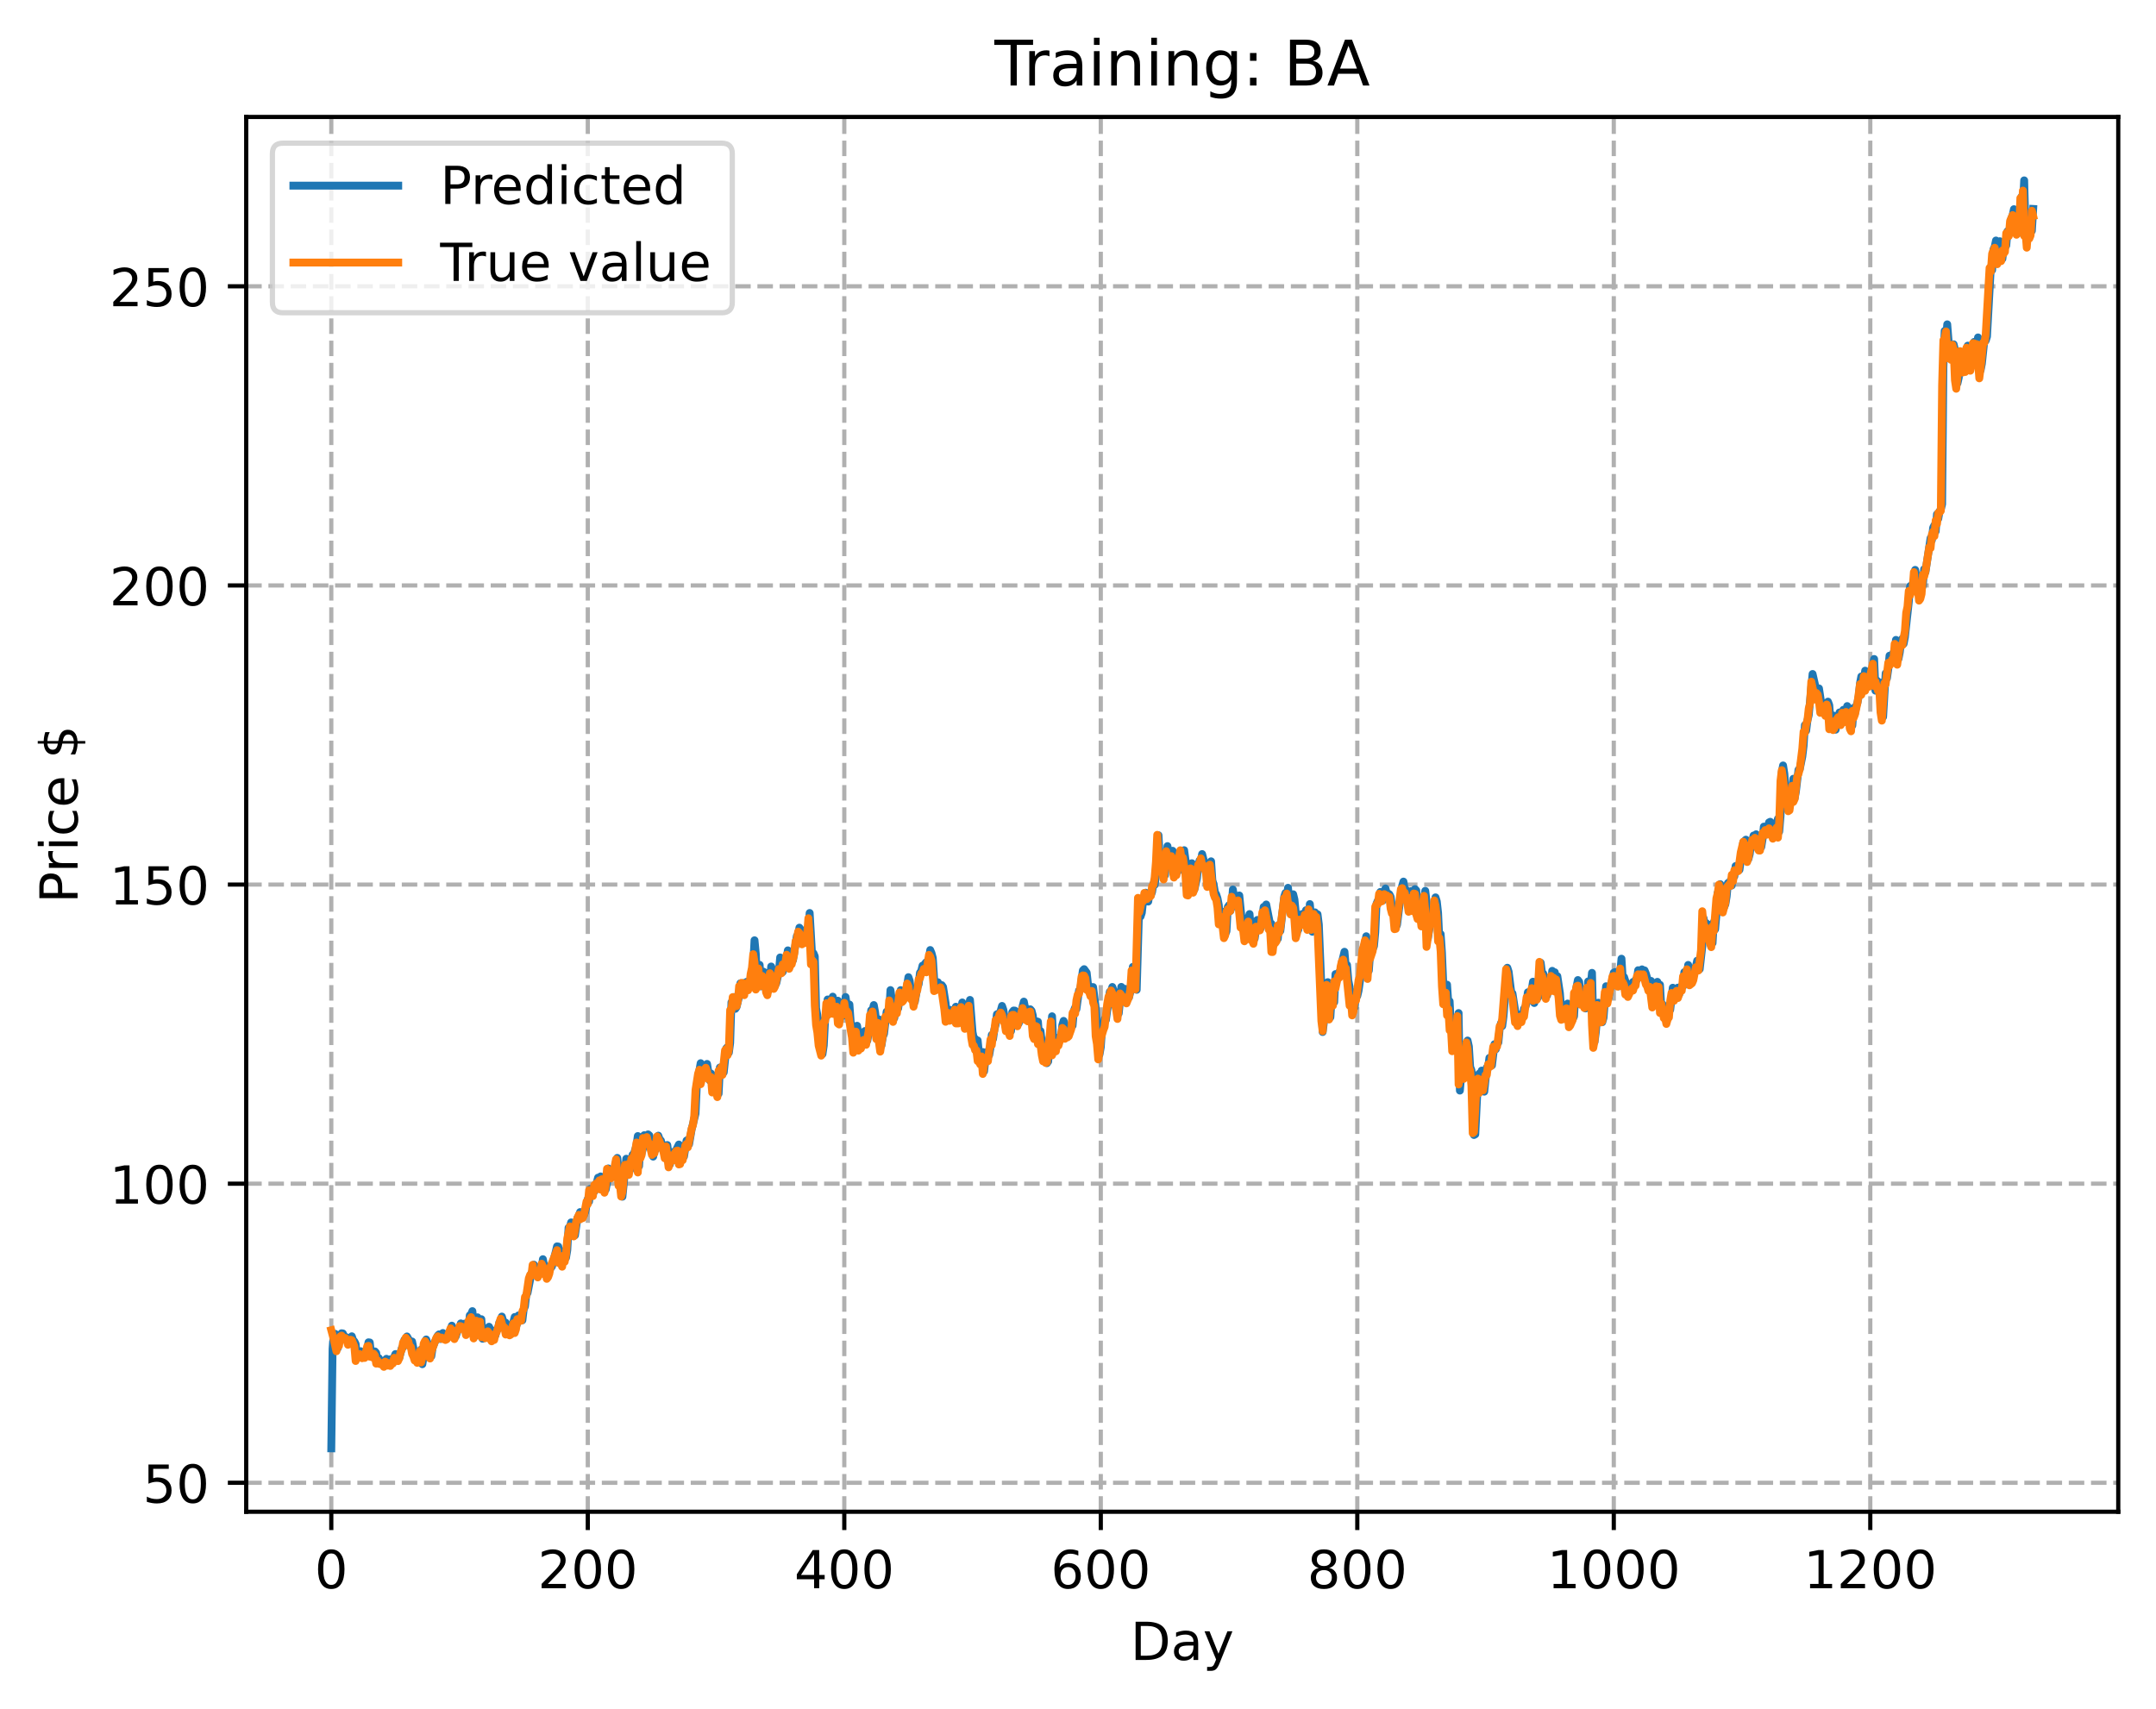 <?xml version="1.0" encoding="utf-8" standalone="no"?>
<!DOCTYPE svg PUBLIC "-//W3C//DTD SVG 1.1//EN"
  "http://www.w3.org/Graphics/SVG/1.1/DTD/svg11.dtd">
<!-- Created with matplotlib (https://matplotlib.org/) -->
<svg height="325.986pt" version="1.1" viewBox="0 0 411.286 325.986" width="411.286pt" xmlns="http://www.w3.org/2000/svg" xmlns:xlink="http://www.w3.org/1999/xlink">
 <defs>
  <style type="text/css">
*{stroke-linecap:butt;stroke-linejoin:round;}
  </style>
 </defs>
 <g id="figure_1">
  <g id="patch_1">
   <path d="M 0 325.986 
L 411.286 325.986 
L 411.286 0 
L 0 0 
z
" style="fill:#ffffff;"/>
  </g>
  <g id="axes_1">
   <g id="patch_2">
    <path d="M 46.966 288.43 
L 404.086 288.43 
L 404.086 22.318 
L 46.966 22.318 
z
" style="fill:#ffffff;"/>
   </g>
   <g id="matplotlib.axis_1">
    <g id="xtick_1">
     <g id="line2d_1">
      <path clip-path="url(#pce80a050c7)" d="M 63.198 288.43 
L 63.198 22.318 
" style="fill:none;stroke:#b0b0b0;stroke-dasharray:2.96,1.28;stroke-dashoffset:0;stroke-width:0.8;"/>
     </g>
     <g id="line2d_2">
      <defs>
       <path d="M 0 0 
L 0 3.5 
" id="mc79c09a890" style="stroke:#000000;stroke-width:0.8;"/>
      </defs>
      <g>
       <use style="stroke:#000000;stroke-width:0.8;" x="63.198" xlink:href="#mc79c09a890" y="288.43"/>
      </g>
     </g>
     <g id="text_1">
      <!-- 0 -->
      <defs>
       <path d="M 31.781 66.406 
Q 24.172 66.406 20.328 58.906 
Q 16.5 51.422 16.5 36.375 
Q 16.5 21.391 20.328 13.891 
Q 24.172 6.391 31.781 6.391 
Q 39.453 6.391 43.281 13.891 
Q 47.125 21.391 47.125 36.375 
Q 47.125 51.422 43.281 58.906 
Q 39.453 66.406 31.781 66.406 
z
M 31.781 74.219 
Q 44.047 74.219 50.516 64.516 
Q 56.984 54.828 56.984 36.375 
Q 56.984 17.969 50.516 8.266 
Q 44.047 -1.422 31.781 -1.422 
Q 19.531 -1.422 13.062 8.266 
Q 6.594 17.969 6.594 36.375 
Q 6.594 54.828 13.062 64.516 
Q 19.531 74.219 31.781 74.219 
z
" id="DejaVuSans-48"/>
      </defs>
      <g transform="translate(60.017 303.029)scale(0.1 -0.1)">
       <use xlink:href="#DejaVuSans-48"/>
      </g>
     </g>
    </g>
    <g id="xtick_2">
     <g id="line2d_3">
      <path clip-path="url(#pce80a050c7)" d="M 112.129 288.43 
L 112.129 22.318 
" style="fill:none;stroke:#b0b0b0;stroke-dasharray:2.96,1.28;stroke-dashoffset:0;stroke-width:0.8;"/>
     </g>
     <g id="line2d_4">
      <g>
       <use style="stroke:#000000;stroke-width:0.8;" x="112.129" xlink:href="#mc79c09a890" y="288.43"/>
      </g>
     </g>
     <g id="text_2">
      <!-- 200 -->
      <defs>
       <path d="M 19.188 8.297 
L 53.609 8.297 
L 53.609 0 
L 7.328 0 
L 7.328 8.297 
Q 12.938 14.109 22.625 23.891 
Q 32.328 33.688 34.812 36.531 
Q 39.547 41.844 41.422 45.531 
Q 43.312 49.219 43.312 52.781 
Q 43.312 58.594 39.234 62.25 
Q 35.156 65.922 28.609 65.922 
Q 23.969 65.922 18.812 64.312 
Q 13.672 62.703 7.812 59.422 
L 7.812 69.391 
Q 13.766 71.781 18.938 73 
Q 24.125 74.219 28.422 74.219 
Q 39.75 74.219 46.484 68.547 
Q 53.219 62.891 53.219 53.422 
Q 53.219 48.922 51.531 44.891 
Q 49.859 40.875 45.406 35.406 
Q 44.188 33.984 37.641 27.219 
Q 31.109 20.453 19.188 8.297 
z
" id="DejaVuSans-50"/>
      </defs>
      <g transform="translate(102.585 303.029)scale(0.1 -0.1)">
       <use xlink:href="#DejaVuSans-50"/>
       <use x="63.623" xlink:href="#DejaVuSans-48"/>
       <use x="127.246" xlink:href="#DejaVuSans-48"/>
      </g>
     </g>
    </g>
    <g id="xtick_3">
     <g id="line2d_5">
      <path clip-path="url(#pce80a050c7)" d="M 161.06 288.43 
L 161.06 22.318 
" style="fill:none;stroke:#b0b0b0;stroke-dasharray:2.96,1.28;stroke-dashoffset:0;stroke-width:0.8;"/>
     </g>
     <g id="line2d_6">
      <g>
       <use style="stroke:#000000;stroke-width:0.8;" x="161.06" xlink:href="#mc79c09a890" y="288.43"/>
      </g>
     </g>
     <g id="text_3">
      <!-- 400 -->
      <defs>
       <path d="M 37.797 64.312 
L 12.891 25.391 
L 37.797 25.391 
z
M 35.203 72.906 
L 47.609 72.906 
L 47.609 25.391 
L 58.016 25.391 
L 58.016 17.188 
L 47.609 17.188 
L 47.609 0 
L 37.797 0 
L 37.797 17.188 
L 4.891 17.188 
L 4.891 26.703 
z
" id="DejaVuSans-52"/>
      </defs>
      <g transform="translate(151.516 303.029)scale(0.1 -0.1)">
       <use xlink:href="#DejaVuSans-52"/>
       <use x="63.623" xlink:href="#DejaVuSans-48"/>
       <use x="127.246" xlink:href="#DejaVuSans-48"/>
      </g>
     </g>
    </g>
    <g id="xtick_4">
     <g id="line2d_7">
      <path clip-path="url(#pce80a050c7)" d="M 209.99 288.43 
L 209.99 22.318 
" style="fill:none;stroke:#b0b0b0;stroke-dasharray:2.96,1.28;stroke-dashoffset:0;stroke-width:0.8;"/>
     </g>
     <g id="line2d_8">
      <g>
       <use style="stroke:#000000;stroke-width:0.8;" x="209.99" xlink:href="#mc79c09a890" y="288.43"/>
      </g>
     </g>
     <g id="text_4">
      <!-- 600 -->
      <defs>
       <path d="M 33.016 40.375 
Q 26.375 40.375 22.484 35.828 
Q 18.609 31.297 18.609 23.391 
Q 18.609 15.531 22.484 10.953 
Q 26.375 6.391 33.016 6.391 
Q 39.656 6.391 43.531 10.953 
Q 47.406 15.531 47.406 23.391 
Q 47.406 31.297 43.531 35.828 
Q 39.656 40.375 33.016 40.375 
z
M 52.594 71.297 
L 52.594 62.312 
Q 48.875 64.062 45.094 64.984 
Q 41.312 65.922 37.594 65.922 
Q 27.828 65.922 22.672 59.328 
Q 17.531 52.734 16.797 39.406 
Q 19.672 43.656 24.016 45.922 
Q 28.375 48.188 33.594 48.188 
Q 44.578 48.188 50.953 41.516 
Q 57.328 34.859 57.328 23.391 
Q 57.328 12.156 50.688 5.359 
Q 44.047 -1.422 33.016 -1.422 
Q 20.359 -1.422 13.672 8.266 
Q 6.984 17.969 6.984 36.375 
Q 6.984 53.656 15.188 63.938 
Q 23.391 74.219 37.203 74.219 
Q 40.922 74.219 44.703 73.484 
Q 48.484 72.75 52.594 71.297 
z
" id="DejaVuSans-54"/>
      </defs>
      <g transform="translate(200.446 303.029)scale(0.1 -0.1)">
       <use xlink:href="#DejaVuSans-54"/>
       <use x="63.623" xlink:href="#DejaVuSans-48"/>
       <use x="127.246" xlink:href="#DejaVuSans-48"/>
      </g>
     </g>
    </g>
    <g id="xtick_5">
     <g id="line2d_9">
      <path clip-path="url(#pce80a050c7)" d="M 258.921 288.43 
L 258.921 22.318 
" style="fill:none;stroke:#b0b0b0;stroke-dasharray:2.96,1.28;stroke-dashoffset:0;stroke-width:0.8;"/>
     </g>
     <g id="line2d_10">
      <g>
       <use style="stroke:#000000;stroke-width:0.8;" x="258.921" xlink:href="#mc79c09a890" y="288.43"/>
      </g>
     </g>
     <g id="text_5">
      <!-- 800 -->
      <defs>
       <path d="M 31.781 34.625 
Q 24.75 34.625 20.719 30.859 
Q 16.703 27.094 16.703 20.516 
Q 16.703 13.922 20.719 10.156 
Q 24.75 6.391 31.781 6.391 
Q 38.812 6.391 42.859 10.172 
Q 46.922 13.969 46.922 20.516 
Q 46.922 27.094 42.891 30.859 
Q 38.875 34.625 31.781 34.625 
z
M 21.922 38.812 
Q 15.578 40.375 12.031 44.719 
Q 8.5 49.078 8.5 55.328 
Q 8.5 64.062 14.719 69.141 
Q 20.953 74.219 31.781 74.219 
Q 42.672 74.219 48.875 69.141 
Q 55.078 64.062 55.078 55.328 
Q 55.078 49.078 51.531 44.719 
Q 48 40.375 41.703 38.812 
Q 48.828 37.156 52.797 32.312 
Q 56.781 27.484 56.781 20.516 
Q 56.781 9.906 50.312 4.234 
Q 43.844 -1.422 31.781 -1.422 
Q 19.734 -1.422 13.25 4.234 
Q 6.781 9.906 6.781 20.516 
Q 6.781 27.484 10.781 32.312 
Q 14.797 37.156 21.922 38.812 
z
M 18.312 54.391 
Q 18.312 48.734 21.844 45.562 
Q 25.391 42.391 31.781 42.391 
Q 38.141 42.391 41.719 45.562 
Q 45.312 48.734 45.312 54.391 
Q 45.312 60.062 41.719 63.234 
Q 38.141 66.406 31.781 66.406 
Q 25.391 66.406 21.844 63.234 
Q 18.312 60.062 18.312 54.391 
z
" id="DejaVuSans-56"/>
      </defs>
      <g transform="translate(249.377 303.029)scale(0.1 -0.1)">
       <use xlink:href="#DejaVuSans-56"/>
       <use x="63.623" xlink:href="#DejaVuSans-48"/>
       <use x="127.246" xlink:href="#DejaVuSans-48"/>
      </g>
     </g>
    </g>
    <g id="xtick_6">
     <g id="line2d_11">
      <path clip-path="url(#pce80a050c7)" d="M 307.851 288.43 
L 307.851 22.318 
" style="fill:none;stroke:#b0b0b0;stroke-dasharray:2.96,1.28;stroke-dashoffset:0;stroke-width:0.8;"/>
     </g>
     <g id="line2d_12">
      <g>
       <use style="stroke:#000000;stroke-width:0.8;" x="307.851" xlink:href="#mc79c09a890" y="288.43"/>
      </g>
     </g>
     <g id="text_6">
      <!-- 1000 -->
      <defs>
       <path d="M 12.406 8.297 
L 28.516 8.297 
L 28.516 63.922 
L 10.984 60.406 
L 10.984 69.391 
L 28.422 72.906 
L 38.281 72.906 
L 38.281 8.297 
L 54.391 8.297 
L 54.391 0 
L 12.406 0 
z
" id="DejaVuSans-49"/>
      </defs>
      <g transform="translate(295.126 303.029)scale(0.1 -0.1)">
       <use xlink:href="#DejaVuSans-49"/>
       <use x="63.623" xlink:href="#DejaVuSans-48"/>
       <use x="127.246" xlink:href="#DejaVuSans-48"/>
       <use x="190.869" xlink:href="#DejaVuSans-48"/>
      </g>
     </g>
    </g>
    <g id="xtick_7">
     <g id="line2d_13">
      <path clip-path="url(#pce80a050c7)" d="M 356.782 288.43 
L 356.782 22.318 
" style="fill:none;stroke:#b0b0b0;stroke-dasharray:2.96,1.28;stroke-dashoffset:0;stroke-width:0.8;"/>
     </g>
     <g id="line2d_14">
      <g>
       <use style="stroke:#000000;stroke-width:0.8;" x="356.782" xlink:href="#mc79c09a890" y="288.43"/>
      </g>
     </g>
     <g id="text_7">
      <!-- 1200 -->
      <g transform="translate(344.057 303.029)scale(0.1 -0.1)">
       <use xlink:href="#DejaVuSans-49"/>
       <use x="63.623" xlink:href="#DejaVuSans-50"/>
       <use x="127.246" xlink:href="#DejaVuSans-48"/>
       <use x="190.869" xlink:href="#DejaVuSans-48"/>
      </g>
     </g>
    </g>
    <g id="text_8">
     <!-- Day -->
     <defs>
      <path d="M 19.672 64.797 
L 19.672 8.109 
L 31.594 8.109 
Q 46.688 8.109 53.688 14.938 
Q 60.688 21.781 60.688 36.531 
Q 60.688 51.172 53.688 57.984 
Q 46.688 64.797 31.594 64.797 
z
M 9.812 72.906 
L 30.078 72.906 
Q 51.266 72.906 61.172 64.094 
Q 71.094 55.281 71.094 36.531 
Q 71.094 17.672 61.125 8.828 
Q 51.172 0 30.078 0 
L 9.812 0 
z
" id="DejaVuSans-68"/>
      <path d="M 34.281 27.484 
Q 23.391 27.484 19.188 25 
Q 14.984 22.516 14.984 16.5 
Q 14.984 11.719 18.141 8.906 
Q 21.297 6.109 26.703 6.109 
Q 34.188 6.109 38.703 11.406 
Q 43.219 16.703 43.219 25.484 
L 43.219 27.484 
z
M 52.203 31.203 
L 52.203 0 
L 43.219 0 
L 43.219 8.297 
Q 40.141 3.328 35.547 0.953 
Q 30.953 -1.422 24.312 -1.422 
Q 15.922 -1.422 10.953 3.297 
Q 6 8.016 6 15.922 
Q 6 25.141 12.172 29.828 
Q 18.359 34.516 30.609 34.516 
L 43.219 34.516 
L 43.219 35.406 
Q 43.219 41.609 39.141 45 
Q 35.062 48.391 27.688 48.391 
Q 23 48.391 18.547 47.266 
Q 14.109 46.141 10.016 43.891 
L 10.016 52.203 
Q 14.938 54.109 19.578 55.047 
Q 24.219 56 28.609 56 
Q 40.484 56 46.344 49.844 
Q 52.203 43.703 52.203 31.203 
z
" id="DejaVuSans-97"/>
      <path d="M 32.172 -5.078 
Q 28.375 -14.844 24.75 -17.812 
Q 21.141 -20.797 15.094 -20.797 
L 7.906 -20.797 
L 7.906 -13.281 
L 13.188 -13.281 
Q 16.891 -13.281 18.938 -11.516 
Q 21 -9.766 23.484 -3.219 
L 25.094 0.875 
L 2.984 54.688 
L 12.5 54.688 
L 29.594 11.922 
L 46.688 54.688 
L 56.203 54.688 
z
" id="DejaVuSans-121"/>
     </defs>
     <g transform="translate(215.652 316.707)scale(0.1 -0.1)">
      <use xlink:href="#DejaVuSans-68"/>
      <use x="77.002" xlink:href="#DejaVuSans-97"/>
      <use x="138.281" xlink:href="#DejaVuSans-121"/>
     </g>
    </g>
   </g>
   <g id="matplotlib.axis_2">
    <g id="ytick_1">
     <g id="line2d_15">
      <path clip-path="url(#pce80a050c7)" d="M 46.966 282.909 
L 404.086 282.909 
" style="fill:none;stroke:#b0b0b0;stroke-dasharray:2.96,1.28;stroke-dashoffset:0;stroke-width:0.8;"/>
     </g>
     <g id="line2d_16">
      <defs>
       <path d="M 0 0 
L -3.5 0 
" id="mddfc575e3c" style="stroke:#000000;stroke-width:0.8;"/>
      </defs>
      <g>
       <use style="stroke:#000000;stroke-width:0.8;" x="46.966" xlink:href="#mddfc575e3c" y="282.909"/>
      </g>
     </g>
     <g id="text_9">
      <!-- 50 -->
      <defs>
       <path d="M 10.797 72.906 
L 49.516 72.906 
L 49.516 64.594 
L 19.828 64.594 
L 19.828 46.734 
Q 21.969 47.469 24.109 47.828 
Q 26.266 48.188 28.422 48.188 
Q 40.625 48.188 47.75 41.5 
Q 54.891 34.812 54.891 23.391 
Q 54.891 11.625 47.562 5.094 
Q 40.234 -1.422 26.906 -1.422 
Q 22.312 -1.422 17.547 -0.641 
Q 12.797 0.141 7.719 1.703 
L 7.719 11.625 
Q 12.109 9.234 16.797 8.062 
Q 21.484 6.891 26.703 6.891 
Q 35.156 6.891 40.078 11.328 
Q 45.016 15.766 45.016 23.391 
Q 45.016 31 40.078 35.438 
Q 35.156 39.891 26.703 39.891 
Q 22.75 39.891 18.812 39.016 
Q 14.891 38.141 10.797 36.281 
z
" id="DejaVuSans-53"/>
      </defs>
      <g transform="translate(27.241 286.709)scale(0.1 -0.1)">
       <use xlink:href="#DejaVuSans-53"/>
       <use x="63.623" xlink:href="#DejaVuSans-48"/>
      </g>
     </g>
    </g>
    <g id="ytick_2">
     <g id="line2d_17">
      <path clip-path="url(#pce80a050c7)" d="M 46.966 225.839 
L 404.086 225.839 
" style="fill:none;stroke:#b0b0b0;stroke-dasharray:2.96,1.28;stroke-dashoffset:0;stroke-width:0.8;"/>
     </g>
     <g id="line2d_18">
      <g>
       <use style="stroke:#000000;stroke-width:0.8;" x="46.966" xlink:href="#mddfc575e3c" y="225.839"/>
      </g>
     </g>
     <g id="text_10">
      <!-- 100 -->
      <g transform="translate(20.878 229.639)scale(0.1 -0.1)">
       <use xlink:href="#DejaVuSans-49"/>
       <use x="63.623" xlink:href="#DejaVuSans-48"/>
       <use x="127.246" xlink:href="#DejaVuSans-48"/>
      </g>
     </g>
    </g>
    <g id="ytick_3">
     <g id="line2d_19">
      <path clip-path="url(#pce80a050c7)" d="M 46.966 168.769 
L 404.086 168.769 
" style="fill:none;stroke:#b0b0b0;stroke-dasharray:2.96,1.28;stroke-dashoffset:0;stroke-width:0.8;"/>
     </g>
     <g id="line2d_20">
      <g>
       <use style="stroke:#000000;stroke-width:0.8;" x="46.966" xlink:href="#mddfc575e3c" y="168.769"/>
      </g>
     </g>
     <g id="text_11">
      <!-- 150 -->
      <g transform="translate(20.878 172.569)scale(0.1 -0.1)">
       <use xlink:href="#DejaVuSans-49"/>
       <use x="63.623" xlink:href="#DejaVuSans-53"/>
       <use x="127.246" xlink:href="#DejaVuSans-48"/>
      </g>
     </g>
    </g>
    <g id="ytick_4">
     <g id="line2d_21">
      <path clip-path="url(#pce80a050c7)" d="M 46.966 111.699 
L 404.086 111.699 
" style="fill:none;stroke:#b0b0b0;stroke-dasharray:2.96,1.28;stroke-dashoffset:0;stroke-width:0.8;"/>
     </g>
     <g id="line2d_22">
      <g>
       <use style="stroke:#000000;stroke-width:0.8;" x="46.966" xlink:href="#mddfc575e3c" y="111.699"/>
      </g>
     </g>
     <g id="text_12">
      <!-- 200 -->
      <g transform="translate(20.878 115.498)scale(0.1 -0.1)">
       <use xlink:href="#DejaVuSans-50"/>
       <use x="63.623" xlink:href="#DejaVuSans-48"/>
       <use x="127.246" xlink:href="#DejaVuSans-48"/>
      </g>
     </g>
    </g>
    <g id="ytick_5">
     <g id="line2d_23">
      <path clip-path="url(#pce80a050c7)" d="M 46.966 54.629 
L 404.086 54.629 
" style="fill:none;stroke:#b0b0b0;stroke-dasharray:2.96,1.28;stroke-dashoffset:0;stroke-width:0.8;"/>
     </g>
     <g id="line2d_24">
      <g>
       <use style="stroke:#000000;stroke-width:0.8;" x="46.966" xlink:href="#mddfc575e3c" y="54.629"/>
      </g>
     </g>
     <g id="text_13">
      <!-- 250 -->
      <g transform="translate(20.878 58.428)scale(0.1 -0.1)">
       <use xlink:href="#DejaVuSans-50"/>
       <use x="63.623" xlink:href="#DejaVuSans-53"/>
       <use x="127.246" xlink:href="#DejaVuSans-48"/>
      </g>
     </g>
    </g>
    <g id="text_14">
     <!-- Price $ -->
     <defs>
      <path d="M 19.672 64.797 
L 19.672 37.406 
L 32.078 37.406 
Q 38.969 37.406 42.719 40.969 
Q 46.484 44.531 46.484 51.125 
Q 46.484 57.672 42.719 61.234 
Q 38.969 64.797 32.078 64.797 
z
M 9.812 72.906 
L 32.078 72.906 
Q 44.344 72.906 50.609 67.359 
Q 56.891 61.812 56.891 51.125 
Q 56.891 40.328 50.609 34.812 
Q 44.344 29.297 32.078 29.297 
L 19.672 29.297 
L 19.672 0 
L 9.812 0 
z
" id="DejaVuSans-80"/>
      <path d="M 41.109 46.297 
Q 39.594 47.172 37.812 47.578 
Q 36.031 48 33.891 48 
Q 26.266 48 22.188 43.047 
Q 18.109 38.094 18.109 28.812 
L 18.109 0 
L 9.078 0 
L 9.078 54.688 
L 18.109 54.688 
L 18.109 46.188 
Q 20.953 51.172 25.484 53.578 
Q 30.031 56 36.531 56 
Q 37.453 56 38.578 55.875 
Q 39.703 55.766 41.062 55.516 
z
" id="DejaVuSans-114"/>
      <path d="M 9.422 54.688 
L 18.406 54.688 
L 18.406 0 
L 9.422 0 
z
M 9.422 75.984 
L 18.406 75.984 
L 18.406 64.594 
L 9.422 64.594 
z
" id="DejaVuSans-105"/>
      <path d="M 48.781 52.594 
L 48.781 44.188 
Q 44.969 46.297 41.141 47.344 
Q 37.312 48.391 33.406 48.391 
Q 24.656 48.391 19.812 42.844 
Q 14.984 37.312 14.984 27.297 
Q 14.984 17.281 19.812 11.734 
Q 24.656 6.203 33.406 6.203 
Q 37.312 6.203 41.141 7.25 
Q 44.969 8.297 48.781 10.406 
L 48.781 2.094 
Q 45.016 0.344 40.984 -0.531 
Q 36.969 -1.422 32.422 -1.422 
Q 20.062 -1.422 12.781 6.344 
Q 5.516 14.109 5.516 27.297 
Q 5.516 40.672 12.859 48.328 
Q 20.219 56 33.016 56 
Q 37.156 56 41.109 55.141 
Q 45.062 54.297 48.781 52.594 
z
" id="DejaVuSans-99"/>
      <path d="M 56.203 29.594 
L 56.203 25.203 
L 14.891 25.203 
Q 15.484 15.922 20.484 11.062 
Q 25.484 6.203 34.422 6.203 
Q 39.594 6.203 44.453 7.469 
Q 49.312 8.734 54.109 11.281 
L 54.109 2.781 
Q 49.266 0.734 44.188 -0.344 
Q 39.109 -1.422 33.891 -1.422 
Q 20.797 -1.422 13.156 6.188 
Q 5.516 13.812 5.516 26.812 
Q 5.516 40.234 12.766 48.109 
Q 20.016 56 32.328 56 
Q 43.359 56 49.781 48.891 
Q 56.203 41.797 56.203 29.594 
z
M 47.219 32.234 
Q 47.125 39.594 43.094 43.984 
Q 39.062 48.391 32.422 48.391 
Q 24.906 48.391 20.391 44.141 
Q 15.875 39.891 15.188 32.172 
z
" id="DejaVuSans-101"/>
      <path id="DejaVuSans-32"/>
      <path d="M 33.797 -14.703 
L 28.906 -14.703 
L 28.859 0 
Q 23.734 0.094 18.609 1.188 
Q 13.484 2.297 8.297 4.5 
L 8.297 13.281 
Q 13.281 10.156 18.375 8.562 
Q 23.484 6.984 28.906 6.938 
L 28.906 29.203 
Q 18.109 30.953 13.203 35.156 
Q 8.297 39.359 8.297 46.688 
Q 8.297 54.641 13.625 59.219 
Q 18.953 63.812 28.906 64.5 
L 28.906 75.984 
L 33.797 75.984 
L 33.797 64.656 
Q 38.328 64.453 42.578 63.688 
Q 46.828 62.938 50.875 61.625 
L 50.875 53.078 
Q 46.828 55.125 42.547 56.25 
Q 38.281 57.375 33.797 57.562 
L 33.797 36.719 
Q 44.875 35.016 50.094 30.609 
Q 55.328 26.219 55.328 18.609 
Q 55.328 10.359 49.781 5.594 
Q 44.234 0.828 33.797 0.094 
z
M 28.906 37.594 
L 28.906 57.625 
Q 23.25 56.984 20.266 54.391 
Q 17.281 51.812 17.281 47.516 
Q 17.281 43.312 20.031 40.969 
Q 22.797 38.625 28.906 37.594 
z
M 33.797 28.219 
L 33.797 7.078 
Q 39.984 7.906 43.141 10.594 
Q 46.297 13.281 46.297 17.672 
Q 46.297 21.969 43.281 24.5 
Q 40.281 27.047 33.797 28.219 
z
" id="DejaVuSans-36"/>
     </defs>
     <g transform="translate(14.798 172.342)rotate(-90)scale(0.1 -0.1)">
      <use xlink:href="#DejaVuSans-80"/>
      <use x="58.553" xlink:href="#DejaVuSans-114"/>
      <use x="99.666" xlink:href="#DejaVuSans-105"/>
      <use x="127.449" xlink:href="#DejaVuSans-99"/>
      <use x="182.43" xlink:href="#DejaVuSans-101"/>
      <use x="243.953" xlink:href="#DejaVuSans-32"/>
      <use x="275.74" xlink:href="#DejaVuSans-36"/>
     </g>
    </g>
   </g>
   <g id="line2d_25">
    <path clip-path="url(#pce80a050c7)" d="M 63.198 276.334 
L 63.443 257.376 
L 63.688 254.476 
L 63.932 254.483 
L 64.422 257.248 
L 64.666 255.682 
L 64.911 255.586 
L 65.156 254.377 
L 65.4 254.409 
L 65.645 254.91 
L 66.379 255.336 
L 66.623 256.233 
L 66.868 255.325 
L 67.113 254.954 
L 67.357 255.691 
L 67.602 255.94 
L 67.847 256.427 
L 68.091 259.101 
L 68.581 257.876 
L 68.825 257.804 
L 69.07 258.189 
L 69.315 259.025 
L 69.559 257.995 
L 69.804 258.765 
L 70.293 256.105 
L 70.538 256.141 
L 70.783 258.521 
L 71.027 257.845 
L 71.272 258.424 
L 71.517 257.841 
L 71.761 258.124 
L 72.006 259.729 
L 72.251 259.104 
L 72.74 260.268 
L 72.984 259.655 
L 73.229 259.62 
L 73.474 260.27 
L 73.718 259.252 
L 73.963 259.674 
L 74.208 260.394 
L 74.452 259.351 
L 74.697 260.128 
L 75.431 258.348 
L 75.676 259.105 
L 75.92 258.671 
L 76.165 259.102 
L 76.654 257.214 
L 76.899 257.018 
L 77.144 255.643 
L 77.388 255.574 
L 77.633 254.99 
L 78.122 255.833 
L 78.367 256.889 
L 78.611 255.952 
L 79.101 258.453 
L 79.345 258.998 
L 79.59 258.321 
L 79.835 259.36 
L 80.079 259.055 
L 80.324 257.495 
L 80.569 260.282 
L 81.303 255.562 
L 81.547 256.213 
L 81.792 257.885 
L 82.281 258.762 
L 82.526 257.155 
L 83.015 255.885 
L 83.505 254.821 
L 83.749 254.594 
L 83.994 255.478 
L 84.239 254.7 
L 84.483 254.327 
L 84.728 255.04 
L 84.972 254.688 
L 85.217 255.362 
L 85.462 255.106 
L 86.196 252.929 
L 86.44 253.514 
L 86.685 254.575 
L 86.93 254.994 
L 87.419 253.484 
L 87.664 253.457 
L 87.908 252.495 
L 88.153 253.36 
L 88.398 253.2 
L 88.642 252.543 
L 88.887 253.08 
L 89.132 254.17 
L 89.376 253.482 
L 89.621 250.954 
L 89.866 250.803 
L 90.11 250.156 
L 90.599 254.923 
L 90.844 251.744 
L 91.089 251.334 
L 91.333 253.958 
L 91.578 252.319 
L 91.823 251.691 
L 92.067 255.429 
L 92.312 254.483 
L 92.557 254.424 
L 92.801 255.162 
L 93.046 254.625 
L 93.291 253.136 
L 93.535 253.668 
L 93.78 255.082 
L 94.025 255.419 
L 94.269 253.896 
L 94.514 254.774 
L 94.759 253.639 
L 95.003 253.559 
L 95.248 252.322 
L 95.493 252.373 
L 95.737 251.191 
L 96.227 252.83 
L 96.471 252.353 
L 96.716 253.809 
L 97.205 253.316 
L 97.45 254.063 
L 98.184 251.278 
L 98.428 253.125 
L 98.673 252.514 
L 98.918 250.97 
L 99.162 251.719 
L 99.407 251.304 
L 99.652 251.902 
L 99.896 249.843 
L 100.141 249.247 
L 100.386 247.077 
L 100.63 246.71 
L 101.364 242.933 
L 101.609 243.2 
L 101.854 241.292 
L 102.098 242.855 
L 102.343 241.852 
L 102.587 241.766 
L 102.832 242.677 
L 103.077 242.121 
L 103.321 242.133 
L 103.566 240.245 
L 103.811 241.578 
L 104.055 241.528 
L 104.3 242.055 
L 104.545 243.028 
L 105.034 241.951 
L 105.279 241.659 
L 106.013 238.849 
L 106.257 237.801 
L 106.502 237.834 
L 106.747 239.897 
L 106.991 239.377 
L 107.236 240.32 
L 107.481 240.769 
L 107.725 238.626 
L 107.97 239.968 
L 108.215 238.515 
L 108.459 234.251 
L 108.704 234.15 
L 108.948 233.231 
L 109.193 235.078 
L 109.682 235.693 
L 110.172 232.321 
L 110.416 231.96 
L 110.661 231.257 
L 110.906 232.43 
L 111.15 231.463 
L 111.395 231.828 
L 111.64 231.192 
L 112.129 228.768 
L 112.374 229.249 
L 112.618 226.832 
L 112.863 226.873 
L 113.108 226.699 
L 113.352 227.36 
L 113.597 226.216 
L 113.842 225.61 
L 114.086 224.689 
L 114.331 226.231 
L 114.575 224.456 
L 114.82 226.01 
L 115.065 224.549 
L 115.554 226.949 
L 115.799 225.664 
L 116.043 222.928 
L 116.777 224.353 
L 117.022 223.016 
L 117.267 223.381 
L 117.511 221.708 
L 117.756 220.92 
L 118.245 225.745 
L 118.49 225.75 
L 118.735 228.322 
L 119.469 221.081 
L 119.713 222.26 
L 119.958 221.141 
L 120.203 223.226 
L 120.692 220.304 
L 120.936 220.129 
L 121.426 218.515 
L 121.67 216.75 
L 121.915 222.489 
L 122.16 218.197 
L 122.404 220.011 
L 122.649 219.135 
L 122.894 216.587 
L 123.138 218.015 
L 123.383 217.646 
L 123.628 216.434 
L 123.872 216.642 
L 124.362 218.944 
L 124.606 220.674 
L 124.851 218.926 
L 125.096 219.318 
L 125.34 217.409 
L 125.585 216.679 
L 125.83 217.372 
L 126.074 217.605 
L 126.319 218.554 
L 126.563 218.442 
L 126.808 219.278 
L 127.053 220.612 
L 127.297 218.468 
L 127.787 222.17 
L 128.276 220.082 
L 128.521 219.766 
L 128.765 220.674 
L 129.01 219.364 
L 129.499 218.371 
L 129.744 221.354 
L 129.989 221.158 
L 130.233 219.423 
L 130.478 220.655 
L 130.967 217.616 
L 131.212 217.469 
L 131.457 218.305 
L 131.946 215.449 
L 132.68 212.473 
L 132.924 207.119 
L 133.658 202.848 
L 133.903 205.486 
L 134.148 204.731 
L 134.392 203.563 
L 134.637 204.116 
L 134.882 202.99 
L 135.371 206.123 
L 135.616 204.806 
L 135.86 205.096 
L 136.105 207.848 
L 136.35 205.74 
L 136.594 206.934 
L 136.839 207.307 
L 137.084 208.667 
L 137.328 203.669 
L 137.573 204.354 
L 137.818 203.697 
L 138.062 204.593 
L 138.551 200.014 
L 138.796 199.765 
L 139.041 200.833 
L 139.285 198.989 
L 139.53 191.238 
L 139.775 192.351 
L 140.019 190.229 
L 140.264 192.487 
L 140.509 192.13 
L 140.998 190.082 
L 141.243 187.607 
L 141.732 187.861 
L 141.977 187.535 
L 142.221 188.648 
L 142.466 187.321 
L 142.711 188.428 
L 142.955 188.359 
L 143.2 187.733 
L 143.689 184.123 
L 143.934 179.398 
L 144.178 181.963 
L 144.423 187.441 
L 144.668 187.33 
L 144.912 184.087 
L 145.157 188.191 
L 145.402 185.883 
L 145.646 185.387 
L 145.891 185.711 
L 146.136 185.629 
L 146.38 188.068 
L 146.625 188.964 
L 146.87 187.766 
L 147.114 184.405 
L 147.359 185.115 
L 147.604 187.008 
L 147.848 188.016 
L 148.093 187.58 
L 148.582 185.399 
L 148.827 182.673 
L 149.072 184.88 
L 149.316 185.441 
L 149.561 183.275 
L 150.05 182.902 
L 150.295 181.323 
L 150.784 183.799 
L 151.029 183.144 
L 151.273 183.192 
L 152.007 178.59 
L 152.252 178.462 
L 152.497 176.993 
L 152.741 177.329 
L 153.231 179.521 
L 153.475 178.465 
L 153.72 178.877 
L 153.965 178.651 
L 154.209 177.004 
L 154.454 174.19 
L 154.943 182.711 
L 155.188 181.885 
L 155.433 182.471 
L 155.677 192.355 
L 155.922 193.712 
L 156.411 198.01 
L 156.9 201.109 
L 157.145 199.45 
L 157.39 194.649 
L 157.634 193.462 
L 157.879 190.691 
L 158.124 192.605 
L 158.858 190.154 
L 159.102 192.552 
L 159.347 191.443 
L 159.592 192.529 
L 159.836 190.923 
L 160.081 194.115 
L 160.326 194.09 
L 160.57 192.548 
L 160.815 191.789 
L 161.06 193.744 
L 161.304 190.223 
L 161.549 191.924 
L 161.794 191.667 
L 162.038 191.651 
L 162.283 195.099 
L 162.527 195.706 
L 163.017 199.104 
L 163.261 198.002 
L 163.506 195.711 
L 163.995 199.153 
L 164.24 198.103 
L 164.485 198.969 
L 164.974 196.719 
L 165.463 198.52 
L 165.953 195.337 
L 166.197 192.756 
L 166.442 192.789 
L 166.687 191.757 
L 166.931 193.107 
L 167.421 197.049 
L 167.665 194.491 
L 168.154 199.446 
L 168.399 197.847 
L 168.644 197.231 
L 169.133 193.024 
L 169.378 193.238 
L 169.622 193.148 
L 169.867 188.901 
L 170.601 194.233 
L 170.846 192.623 
L 171.09 191.909 
L 171.335 192.39 
L 171.824 188.907 
L 172.314 190.465 
L 172.803 189.569 
L 173.292 186.434 
L 173.537 187.151 
L 173.782 189.446 
L 174.026 189.708 
L 174.271 189.198 
L 174.515 191.142 
L 175.005 188.374 
L 175.249 187.773 
L 175.494 185.603 
L 175.739 185.242 
L 175.983 184.236 
L 176.228 184.735 
L 176.473 183.837 
L 176.717 183.558 
L 176.962 184.68 
L 177.451 181.257 
L 177.696 181.844 
L 177.941 182.765 
L 178.185 186.627 
L 178.43 188.188 
L 178.919 187.4 
L 179.164 188.014 
L 179.653 187.952 
L 179.898 188.306 
L 180.387 191.398 
L 180.632 193.948 
L 181.121 192.652 
L 181.366 194.626 
L 181.61 193.227 
L 181.855 193.3 
L 182.344 192.077 
L 182.589 194.552 
L 182.834 193.823 
L 183.078 194.554 
L 183.568 191.263 
L 183.812 191.866 
L 184.302 194.823 
L 184.546 193.186 
L 184.791 192.616 
L 185.036 190.779 
L 185.525 196.918 
L 185.77 198.15 
L 186.014 198.188 
L 186.259 198.773 
L 186.503 198.511 
L 186.748 200.972 
L 186.993 201.084 
L 187.237 201.461 
L 187.482 200.721 
L 187.727 204.401 
L 187.971 202.214 
L 188.461 200.584 
L 188.705 201.287 
L 188.95 199.852 
L 189.195 197.449 
L 189.439 198.207 
L 189.684 196.443 
L 189.929 195.497 
L 190.173 193.52 
L 190.418 193.409 
L 190.663 193.686 
L 191.152 191.926 
L 191.397 192.641 
L 191.641 194.105 
L 191.886 194.643 
L 192.13 196.563 
L 192.375 195.613 
L 192.62 195.731 
L 192.864 196.726 
L 193.109 193.109 
L 193.354 192.806 
L 193.598 192.816 
L 194.332 195.271 
L 195.066 192.051 
L 195.311 191.101 
L 195.8 193.54 
L 196.045 192.533 
L 196.29 193.881 
L 196.534 192.568 
L 196.779 192.846 
L 197.024 193.757 
L 197.268 196.31 
L 197.513 197.093 
L 197.758 194.867 
L 198.002 194.936 
L 198.247 198.28 
L 198.491 196.719 
L 198.736 198.954 
L 199.225 200.871 
L 199.47 199.045 
L 199.715 202.845 
L 199.959 202.516 
L 200.204 198.112 
L 200.449 196.94 
L 200.693 193.9 
L 200.938 199.006 
L 201.427 198.893 
L 201.672 199.53 
L 201.917 197.975 
L 202.161 198.194 
L 202.406 198.021 
L 202.651 195.586 
L 202.895 194.779 
L 203.14 195.445 
L 203.385 196.983 
L 203.629 196.797 
L 204.118 196.779 
L 204.363 195.887 
L 204.608 195.69 
L 204.852 192.867 
L 205.097 192.241 
L 205.342 192.53 
L 205.831 188.986 
L 206.076 188.829 
L 206.565 185.166 
L 206.81 184.91 
L 207.299 185.589 
L 207.544 187.798 
L 208.033 188.375 
L 208.278 189.323 
L 208.522 188.326 
L 209.012 192.187 
L 209.256 196.67 
L 209.501 197.551 
L 209.746 201.165 
L 209.99 199.773 
L 210.235 196.132 
L 210.479 195.705 
L 210.724 194.422 
L 210.969 194.592 
L 211.703 189.246 
L 211.947 189.146 
L 212.192 188.308 
L 212.437 189.025 
L 212.681 190.565 
L 212.926 190.515 
L 213.415 193.346 
L 213.905 188.293 
L 214.394 189.856 
L 214.639 188.668 
L 214.883 190.613 
L 215.128 190.531 
L 215.373 190.291 
L 215.862 188.273 
L 216.106 184.469 
L 216.596 186.047 
L 216.84 188.852 
L 217.33 172.196 
L 217.574 174.866 
L 217.819 174.13 
L 218.064 171.879 
L 218.308 172.136 
L 218.553 170.319 
L 218.798 170.629 
L 219.042 172.011 
L 219.287 170.411 
L 219.532 170.827 
L 219.776 170.175 
L 220.021 168.614 
L 220.266 168.839 
L 220.51 167.098 
L 220.755 164.064 
L 221 159.363 
L 221.244 164.11 
L 221.489 164.015 
L 221.734 164.778 
L 221.978 166.374 
L 222.223 167.002 
L 222.712 161.435 
L 222.957 163.141 
L 223.201 162.273 
L 223.446 163.833 
L 223.691 162.324 
L 223.935 164.937 
L 224.18 166.127 
L 224.425 165.145 
L 224.669 166.284 
L 224.914 163.394 
L 225.159 163.056 
L 225.403 162.382 
L 225.648 163.617 
L 225.893 162.214 
L 226.382 165.752 
L 226.627 169.095 
L 226.871 170 
L 227.116 169.199 
L 227.361 164.696 
L 227.85 169.705 
L 228.339 167.546 
L 228.584 165.144 
L 228.828 164.193 
L 229.073 164.547 
L 229.318 162.946 
L 229.807 164.857 
L 230.052 164.974 
L 230.296 166.185 
L 230.541 168.8 
L 230.786 164.858 
L 231.03 164.331 
L 231.275 167.975 
L 231.52 168.793 
L 231.764 170.232 
L 232.009 170.649 
L 232.254 171.419 
L 232.498 172.682 
L 232.743 175.617 
L 232.988 173.855 
L 233.722 178.248 
L 233.966 177.686 
L 234.211 173.073 
L 234.455 172.706 
L 234.7 173.818 
L 234.945 172.994 
L 235.189 169.715 
L 235.434 171.424 
L 235.679 171.71 
L 235.923 170.893 
L 236.168 171.678 
L 236.413 170.851 
L 236.902 175.852 
L 237.147 175.206 
L 237.391 175.951 
L 237.636 178.067 
L 237.881 177.164 
L 238.125 175.24 
L 238.37 174.394 
L 238.615 177.599 
L 238.859 178.37 
L 239.349 179.062 
L 239.838 175.527 
L 240.327 177.397 
L 240.572 176.89 
L 241.061 173.027 
L 241.306 173.476 
L 241.55 172.569 
L 242.284 176.333 
L 242.529 176.24 
L 242.774 180.587 
L 243.018 180.155 
L 243.263 177.588 
L 243.508 178.593 
L 243.752 179.124 
L 243.997 176.415 
L 244.242 177.612 
L 244.976 171.117 
L 245.22 170.372 
L 245.465 171.693 
L 245.709 169.383 
L 245.954 172.094 
L 246.199 172.2 
L 246.443 173.821 
L 246.688 170.619 
L 246.933 171.613 
L 247.177 174.057 
L 247.422 177.786 
L 247.667 177.385 
L 247.911 174.541 
L 248.156 176.339 
L 248.401 174.386 
L 248.645 175.198 
L 248.89 175.249 
L 249.135 173.666 
L 249.624 176.581 
L 249.869 172.486 
L 250.358 177.771 
L 250.603 174.968 
L 250.847 174.073 
L 251.092 175.065 
L 251.337 174.434 
L 251.581 176.395 
L 252.07 188.358 
L 252.315 196.906 
L 252.56 194.947 
L 253.049 188.177 
L 253.294 187.389 
L 253.783 194.097 
L 254.028 190.197 
L 254.272 188.809 
L 254.517 191.209 
L 254.762 185.851 
L 255.006 186.45 
L 255.251 186.19 
L 255.496 185.441 
L 255.74 185.877 
L 255.985 183.643 
L 256.474 181.591 
L 256.719 184.357 
L 256.964 184.102 
L 257.208 187.07 
L 257.453 188.298 
L 257.697 191.64 
L 257.942 189.4 
L 258.187 192.34 
L 258.431 192.173 
L 258.676 189.214 
L 258.921 190.023 
L 259.165 189.013 
L 259.655 185.559 
L 260.144 180.764 
L 260.389 179.902 
L 260.633 178.63 
L 260.878 179.485 
L 261.123 185.188 
L 261.367 181.807 
L 261.612 181.668 
L 262.101 180.527 
L 262.346 177.892 
L 262.591 172.411 
L 262.835 171.861 
L 263.08 171.969 
L 263.325 170.177 
L 263.569 171.291 
L 263.814 171.799 
L 264.058 170.133 
L 264.303 169.508 
L 264.548 170.508 
L 264.792 170.46 
L 265.037 170.63 
L 265.282 171.118 
L 265.526 173.103 
L 265.771 173.976 
L 266.016 173.734 
L 266.26 176.958 
L 266.505 176.454 
L 266.994 172.501 
L 267.484 169.001 
L 267.728 168.203 
L 267.973 169.739 
L 268.218 169.77 
L 268.707 171.177 
L 268.952 172.839 
L 269.196 170.016 
L 269.685 172.845 
L 269.93 169.629 
L 270.175 169.9 
L 270.419 173.977 
L 270.664 174.928 
L 270.909 172.208 
L 271.398 176.348 
L 271.643 171.543 
L 271.887 169.971 
L 272.132 172.014 
L 272.377 179.063 
L 273.111 174.513 
L 273.355 175.336 
L 273.6 174.613 
L 273.845 171.212 
L 274.089 171.993 
L 274.334 174.188 
L 274.579 179.57 
L 274.823 178.22 
L 275.068 181.756 
L 275.313 187.559 
L 275.557 189.193 
L 275.802 189.51 
L 276.046 187.868 
L 276.291 191.458 
L 276.536 191.03 
L 276.78 195.997 
L 277.025 194.616 
L 277.27 199.8 
L 277.759 195.876 
L 278.004 197.212 
L 278.248 193.284 
L 278.493 208.079 
L 278.982 202.297 
L 279.227 200.794 
L 279.472 205.08 
L 279.716 200.287 
L 279.961 198.53 
L 280.206 199.655 
L 280.45 203.563 
L 280.695 204.203 
L 280.94 206.222 
L 281.184 216.551 
L 281.429 216.42 
L 281.918 206.358 
L 282.163 204.857 
L 282.407 207.509 
L 282.652 204.261 
L 282.897 205.401 
L 283.141 208.283 
L 283.631 203.658 
L 283.875 203.817 
L 284.12 201.839 
L 284.609 203.268 
L 285.099 199.226 
L 285.343 200.195 
L 285.588 199.093 
L 285.833 198.907 
L 286.077 196.352 
L 286.322 195.24 
L 286.567 195.765 
L 286.811 193.937 
L 287.545 184.639 
L 287.79 185.391 
L 288.279 189.281 
L 288.524 189.544 
L 289.258 194.294 
L 289.502 194.824 
L 289.747 194.973 
L 290.236 193.501 
L 290.481 194.18 
L 290.726 192.459 
L 290.97 192.16 
L 291.215 191.348 
L 291.46 189.321 
L 291.704 189.526 
L 291.949 189.415 
L 292.194 188.902 
L 292.438 187.302 
L 292.683 191.37 
L 292.928 189.812 
L 293.172 189.124 
L 293.417 190.285 
L 293.906 183.685 
L 294.151 185.59 
L 294.395 185.753 
L 294.64 186.375 
L 295.129 189.931 
L 295.619 186.998 
L 295.863 188.236 
L 296.108 185.229 
L 296.353 187.037 
L 296.597 185.499 
L 296.842 187.913 
L 297.087 186.249 
L 297.576 189.511 
L 297.821 192.995 
L 298.065 193.087 
L 298.31 193.462 
L 298.555 193.543 
L 298.799 191.959 
L 299.044 191.474 
L 299.289 191.822 
L 299.533 194.362 
L 299.778 194.9 
L 300.267 193.926 
L 300.512 189.461 
L 301.001 186.985 
L 301.246 187.311 
L 301.49 189.904 
L 301.735 190.842 
L 301.98 190.582 
L 302.224 190.543 
L 302.469 192.408 
L 302.714 191.213 
L 302.958 187.25 
L 303.203 188.573 
L 303.448 188.09 
L 303.692 185.613 
L 303.937 195.344 
L 304.182 198.783 
L 304.426 196.891 
L 304.916 191.313 
L 305.16 191.5 
L 305.405 194.384 
L 305.649 195.033 
L 305.894 194.197 
L 306.383 188.168 
L 306.628 189.587 
L 306.873 190.314 
L 307.117 188.724 
L 307.362 187.949 
L 307.851 185.58 
L 308.096 185.454 
L 308.585 188.034 
L 308.83 188.182 
L 309.319 182.913 
L 309.564 186.908 
L 309.809 186.412 
L 310.053 187.168 
L 310.298 188.886 
L 310.543 188.252 
L 310.787 189.029 
L 311.277 187.705 
L 311.521 187.356 
L 311.766 187.98 
L 312.01 186.949 
L 312.255 186.929 
L 312.5 185.108 
L 312.744 185.358 
L 312.989 185.776 
L 313.234 184.949 
L 313.478 185.888 
L 313.723 185.142 
L 313.968 185.741 
L 314.457 187.41 
L 314.702 187.927 
L 314.946 187.147 
L 315.436 190.883 
L 315.68 190.779 
L 316.17 187.33 
L 316.414 187.972 
L 316.659 187.886 
L 316.904 192.223 
L 317.148 191.601 
L 317.637 193.287 
L 317.882 193.051 
L 318.127 194.354 
L 318.371 192.969 
L 318.616 192.656 
L 319.105 188.452 
L 319.35 189.06 
L 319.595 190.303 
L 320.084 188.433 
L 320.329 189.72 
L 320.573 188.337 
L 320.818 188.132 
L 321.063 188.177 
L 321.307 185.487 
L 321.552 185.863 
L 321.797 186.87 
L 322.041 184.103 
L 322.286 186.453 
L 322.531 186.996 
L 322.775 187.17 
L 323.02 186.018 
L 323.265 185.566 
L 323.754 183.295 
L 324.243 184.905 
L 324.732 180.561 
L 324.977 175.179 
L 325.222 176.536 
L 325.466 176.115 
L 325.711 176.572 
L 325.956 176.428 
L 326.445 179.259 
L 326.69 179.932 
L 326.934 175.92 
L 327.179 177.308 
L 327.424 174.557 
L 327.668 170.365 
L 327.913 170.281 
L 328.158 168.696 
L 328.647 172.374 
L 328.892 173.091 
L 329.136 172.518 
L 329.381 171.05 
L 329.625 168.481 
L 329.87 168.369 
L 330.115 168.008 
L 330.359 168.942 
L 330.604 166.819 
L 330.849 167.206 
L 331.093 165.235 
L 331.338 165.617 
L 331.583 165.061 
L 331.827 165.953 
L 332.561 160.678 
L 333.051 160.205 
L 333.295 162.745 
L 333.54 163.88 
L 333.785 162.94 
L 334.029 160.94 
L 334.274 160.463 
L 334.519 159.411 
L 334.763 159.644 
L 335.008 159.174 
L 335.252 159.789 
L 335.497 161.263 
L 335.742 161.851 
L 335.986 161.605 
L 336.231 160.093 
L 336.476 157.714 
L 336.72 157.87 
L 336.965 157.659 
L 337.21 158.532 
L 337.454 156.919 
L 337.699 156.791 
L 337.944 158.467 
L 338.188 157.197 
L 338.433 158.643 
L 338.678 158.129 
L 339.167 156.217 
L 339.412 158.664 
L 339.656 155.719 
L 339.901 147.382 
L 340.146 146.044 
L 340.39 147.625 
L 340.635 151.073 
L 340.88 152.734 
L 341.124 151.278 
L 341.369 153.888 
L 341.613 153.107 
L 341.858 151.848 
L 342.103 148.58 
L 342.347 152.34 
L 342.592 151.001 
L 343.081 146.884 
L 343.326 146.755 
L 343.815 144.337 
L 344.06 142.317 
L 344.305 138.35 
L 344.549 139.411 
L 344.794 137.454 
L 345.039 136.449 
L 345.773 128.591 
L 346.262 130.753 
L 346.507 132.645 
L 346.751 131.378 
L 346.996 131.346 
L 347.485 134.572 
L 347.73 135.274 
L 347.974 135.469 
L 348.464 135.35 
L 348.708 133.871 
L 348.953 134.534 
L 349.198 137.688 
L 349.442 137.266 
L 349.687 136.506 
L 349.932 138.624 
L 350.176 139.221 
L 350.421 137.372 
L 350.91 135.929 
L 351.155 137.242 
L 351.4 137.613 
L 351.644 135.432 
L 351.889 136.707 
L 352.134 136.114 
L 352.378 134.712 
L 352.623 136.166 
L 352.868 135.168 
L 353.112 137.911 
L 353.357 138.414 
L 353.601 135.083 
L 353.846 136.123 
L 354.091 134.723 
L 354.335 134.06 
L 354.58 132.837 
L 354.825 130.336 
L 355.069 129.069 
L 355.314 131.947 
L 355.803 127.962 
L 356.048 130.795 
L 356.293 129.428 
L 356.537 129.89 
L 356.782 130.097 
L 357.271 126.874 
L 357.516 125.73 
L 357.761 131.77 
L 358.005 129.828 
L 358.25 130.058 
L 358.495 130.699 
L 358.739 130.256 
L 358.984 134.594 
L 359.228 136.776 
L 359.718 128.462 
L 359.962 129.405 
L 360.207 127.697 
L 360.452 125.092 
L 360.696 126.073 
L 360.941 125.785 
L 361.186 124.53 
L 361.43 125.791 
L 361.675 122.088 
L 361.92 123.109 
L 362.164 125.695 
L 362.409 124.449 
L 362.654 122.345 
L 362.898 121.856 
L 363.143 122.822 
L 363.388 121.557 
L 364.122 114.898 
L 364.366 111.838 
L 364.611 112.418 
L 364.856 111.373 
L 365.1 110.957 
L 365.345 108.73 
L 365.834 111.384 
L 366.079 110.339 
L 366.323 113.261 
L 366.813 111.597 
L 367.057 108.598 
L 367.302 109.15 
L 368.281 102.661 
L 368.525 103.072 
L 368.77 100.683 
L 369.015 100.218 
L 369.259 101.375 
L 369.504 98.116 
L 369.749 98.972 
L 369.993 97.557 
L 370.238 97.182 
L 370.483 96.193 
L 370.727 70.124 
L 370.972 63.125 
L 371.216 65.001 
L 371.461 61.878 
L 371.706 64.978 
L 371.95 66.458 
L 372.44 67.752 
L 372.684 65.69 
L 372.929 66.708 
L 373.174 72.15 
L 373.418 73.11 
L 373.663 72.02 
L 373.908 68.566 
L 374.152 67.136 
L 374.397 68.351 
L 374.642 70.288 
L 375.131 70.348 
L 375.376 65.95 
L 375.62 67.865 
L 375.865 66.989 
L 376.11 69.675 
L 376.354 68.85 
L 376.599 65.231 
L 376.844 65.371 
L 377.088 66.046 
L 377.333 64.378 
L 377.822 70.647 
L 378.067 69.391 
L 378.556 64.788 
L 378.801 64.994 
L 379.045 64.213 
L 379.779 50.891 
L 380.024 51.527 
L 380.269 47.589 
L 380.513 47.099 
L 380.758 45.887 
L 381.003 49.082 
L 381.247 48.963 
L 381.492 46.022 
L 381.737 49.488 
L 381.981 49.376 
L 382.226 47.299 
L 382.471 47.207 
L 382.715 46.854 
L 382.96 44.129 
L 383.204 44.689 
L 383.449 44.317 
L 383.694 41.65 
L 383.938 41.092 
L 384.183 39.911 
L 384.672 41.04 
L 384.917 44.171 
L 385.162 43.006 
L 385.406 44.382 
L 385.651 37.494 
L 385.896 39.072 
L 386.14 34.414 
L 386.385 43.791 
L 386.63 42.021 
L 386.874 45.228 
L 387.119 43.251 
L 387.364 44.321 
L 387.608 44.036 
L 387.853 39.864 
L 387.853 39.864 
" style="fill:none;stroke:#1f77b4;stroke-linecap:square;stroke-width:1.5;"/>
   </g>
   <g id="line2d_26">
    <path clip-path="url(#pce80a050c7)" d="M 63.198 253.792 
L 63.688 255.618 
L 64.177 257.81 
L 64.422 256.874 
L 64.666 256.783 
L 64.911 254.991 
L 65.156 254.831 
L 65.4 255.196 
L 65.89 255.299 
L 66.134 255.733 
L 66.379 256.577 
L 66.623 255.927 
L 66.868 255.618 
L 67.113 255.71 
L 67.602 256.885 
L 67.847 259.67 
L 68.091 258.837 
L 68.581 258.346 
L 68.825 258.438 
L 69.07 259.145 
L 69.315 258.483 
L 69.559 259.088 
L 70.049 256.863 
L 70.293 256.783 
L 70.538 258.849 
L 70.783 258.632 
L 71.027 258.986 
L 71.272 258.278 
L 71.517 258.62 
L 71.761 260.173 
L 72.006 259.568 
L 72.251 260.195 
L 72.495 260.253 
L 72.984 260.047 
L 73.229 260.789 
L 73.474 259.796 
L 73.718 259.967 
L 73.963 260.549 
L 74.208 260.07 
L 74.452 260.618 
L 74.697 260.241 
L 74.942 260.15 
L 75.186 259.065 
L 75.431 259.431 
L 75.676 259.351 
L 75.92 259.693 
L 76.165 259.134 
L 76.41 257.97 
L 76.654 257.513 
L 76.899 256.109 
L 77.144 255.938 
L 77.388 255.219 
L 77.878 255.858 
L 78.122 256.863 
L 78.367 256.988 
L 78.611 258.324 
L 78.856 258.814 
L 79.101 259.579 
L 79.345 259.18 
L 79.59 260.024 
L 79.835 259.613 
L 80.079 257.776 
L 80.324 259.956 
L 80.569 258.963 
L 80.813 256.372 
L 81.058 255.87 
L 81.303 256.246 
L 81.547 258.609 
L 82.037 259.202 
L 82.281 257.844 
L 83.26 255.208 
L 83.505 254.956 
L 83.749 255.413 
L 83.994 255.379 
L 84.239 255.196 
L 84.483 255.493 
L 84.728 255.459 
L 84.972 255.664 
L 85.217 255.539 
L 85.951 253.438 
L 86.196 253.838 
L 86.44 255.15 
L 86.685 255.493 
L 87.174 253.781 
L 87.419 253.792 
L 87.664 253.005 
L 87.908 253.039 
L 88.153 253.267 
L 88.398 253.21 
L 88.642 253.427 
L 88.887 254.728 
L 89.132 253.963 
L 89.376 252.012 
L 89.866 251.304 
L 90.355 255.367 
L 90.599 252.365 
L 90.844 251.989 
L 91.089 254.192 
L 91.333 252.605 
L 91.578 252.16 
L 91.823 255.128 
L 92.067 254.078 
L 92.312 254.329 
L 92.557 255.333 
L 92.801 255.185 
L 93.046 254.009 
L 93.291 254.34 
L 93.535 255.516 
L 93.78 255.915 
L 94.025 254.842 
L 94.269 255.664 
L 94.514 254.523 
L 94.759 254.135 
L 95.493 251.601 
L 95.982 253.381 
L 96.227 253.244 
L 96.471 254.625 
L 96.96 254.34 
L 97.205 254.774 
L 97.45 254.625 
L 97.694 253.222 
L 97.939 252.48 
L 98.184 254.34 
L 98.428 253.632 
L 98.673 251.681 
L 98.918 252.206 
L 99.162 251.772 
L 99.407 251.989 
L 99.652 250.197 
L 99.896 249.717 
L 100.141 247.469 
L 100.386 247.263 
L 100.875 243.919 
L 101.12 243.246 
L 101.364 243.394 
L 101.609 241.328 
L 101.854 242.755 
L 102.098 242.378 
L 102.343 242.538 
L 102.587 243.725 
L 102.832 243.166 
L 103.077 243.132 
L 103.321 241.111 
L 104.055 242.675 
L 104.3 243.999 
L 104.545 243.691 
L 104.789 243.017 
L 105.034 241.625 
L 106.257 238.52 
L 106.502 240.94 
L 106.747 240.803 
L 106.991 241.031 
L 107.236 241.682 
L 107.481 239.582 
L 107.725 240.746 
L 107.97 239.331 
L 108.215 236.306 
L 108.704 234 
L 108.948 235.085 
L 109.193 235.644 
L 109.438 235.906 
L 109.682 234.731 
L 109.927 232.984 
L 110.416 231.786 
L 110.661 232.642 
L 110.906 231.991 
L 111.15 232.414 
L 111.395 231.82 
L 111.884 229.241 
L 112.129 229.743 
L 112.374 227.072 
L 112.618 227.3 
L 112.863 227.266 
L 113.108 228.202 
L 113.352 226.125 
L 113.842 225.714 
L 114.086 226.878 
L 114.331 225.223 
L 114.575 226.958 
L 114.82 224.995 
L 115.309 227.563 
L 115.554 226.113 
L 115.799 222.997 
L 116.043 223.283 
L 116.288 223.842 
L 116.533 224.835 
L 116.777 223.374 
L 117.022 223.751 
L 117.511 221.182 
L 118.001 226.25 
L 118.245 225.862 
L 118.49 228.293 
L 118.735 227.357 
L 119.224 222.244 
L 119.469 223.054 
L 119.713 222.141 
L 119.958 224.161 
L 120.447 221.045 
L 120.692 220.851 
L 120.936 220.498 
L 121.181 219.562 
L 121.426 217.986 
L 121.67 223.705 
L 121.915 219.379 
L 122.16 221.011 
L 122.404 220.372 
L 122.649 217.13 
L 122.894 217.895 
L 123.138 218.009 
L 123.383 216.948 
L 123.628 217.907 
L 123.872 218.192 
L 124.362 220.349 
L 124.606 219.299 
L 124.851 220.018 
L 125.34 216.822 
L 125.83 217.804 
L 126.563 219.756 
L 126.808 221 
L 127.053 218.728 
L 127.542 222.723 
L 127.787 221.879 
L 128.031 220.452 
L 128.276 220.555 
L 128.521 221.376 
L 128.765 219.973 
L 129.01 219.584 
L 129.255 219.527 
L 129.499 222.175 
L 129.744 222.107 
L 129.989 220.212 
L 130.233 221.365 
L 130.723 218.569 
L 130.967 218.249 
L 131.212 218.911 
L 131.946 215.304 
L 132.191 214.654 
L 132.435 212.907 
L 132.68 207.954 
L 133.169 204.838 
L 133.414 204.107 
L 133.658 206.858 
L 133.903 205.853 
L 134.148 204.153 
L 134.392 204.712 
L 134.637 203.719 
L 134.882 204.449 
L 135.126 205.865 
L 135.371 205.579 
L 135.616 205.477 
L 135.86 208.444 
L 136.105 206.207 
L 136.35 206.789 
L 136.839 209.323 
L 137.084 204.267 
L 137.328 205.317 
L 137.573 203.628 
L 137.818 205.089 
L 138.307 200.397 
L 138.551 200.135 
L 138.796 201.333 
L 139.041 200.181 
L 139.285 192.716 
L 139.53 192.762 
L 139.775 190.239 
L 140.019 191.734 
L 140.264 191.985 
L 140.509 191.963 
L 140.753 191.027 
L 140.998 188.139 
L 141.243 188.413 
L 141.487 187.523 
L 141.732 188.07 
L 141.977 189.874 
L 142.221 187.614 
L 142.466 188.71 
L 142.711 188.938 
L 142.955 187.979 
L 143.2 185.788 
L 143.445 184.658 
L 143.689 182.055 
L 143.934 183.63 
L 144.178 188.801 
L 144.423 188.253 
L 144.668 184.783 
L 144.912 188.173 
L 145.157 186.141 
L 145.402 186.21 
L 145.646 186.746 
L 145.891 186.849 
L 146.136 189.314 
L 146.38 189.885 
L 146.625 188.481 
L 146.87 185.685 
L 147.114 186.256 
L 147.604 188.675 
L 147.848 188.219 
L 148.582 184.886 
L 149.072 185.696 
L 149.316 183.984 
L 149.561 184.292 
L 149.806 183.802 
L 150.05 182.158 
L 150.539 184.84 
L 150.784 184.19 
L 151.029 183.984 
L 151.518 181.998 
L 151.763 179.601 
L 152.007 179.247 
L 152.252 177.752 
L 152.497 178.015 
L 152.986 180.172 
L 153.231 179.476 
L 153.475 179.944 
L 153.72 179.658 
L 153.965 178.277 
L 154.209 175.195 
L 154.454 178.688 
L 154.699 184.007 
L 154.943 183.197 
L 155.188 183.505 
L 155.433 191.848 
L 155.677 195.558 
L 155.922 197.008 
L 156.166 199.496 
L 156.656 201.413 
L 156.9 199.964 
L 157.145 194.999 
L 157.39 194.839 
L 157.634 191.415 
L 157.879 193.732 
L 158.124 192.168 
L 158.613 190.878 
L 158.858 193.435 
L 159.102 192.1 
L 159.347 193.561 
L 159.592 192.065 
L 159.836 195.273 
L 160.081 195.467 
L 160.326 193.241 
L 160.57 192.83 
L 160.815 193.629 
L 161.06 191.335 
L 161.304 192.978 
L 161.549 192.898 
L 161.794 193.264 
L 162.283 196.54 
L 162.527 197.955 
L 162.772 200.854 
L 163.017 199.462 
L 163.261 196.825 
L 163.751 200.455 
L 163.995 198.754 
L 164.24 200.066 
L 164.729 198.423 
L 165.219 199.347 
L 165.708 196.745 
L 165.953 193.64 
L 166.197 193.526 
L 166.442 192.99 
L 167.176 198.274 
L 167.421 195.158 
L 167.665 198.857 
L 167.91 200.649 
L 168.644 196.117 
L 168.888 193.971 
L 169.133 194.086 
L 169.378 194.394 
L 169.622 190.878 
L 169.867 191.757 
L 170.356 194.976 
L 170.601 193.458 
L 170.846 192.716 
L 171.09 193.355 
L 171.58 189.36 
L 171.824 190.65 
L 172.069 191.198 
L 172.314 190.947 
L 172.558 190.342 
L 173.048 187.659 
L 173.292 188.185 
L 173.537 190.216 
L 173.782 190.673 
L 174.026 190.056 
L 174.271 192.077 
L 174.76 189.497 
L 175.005 188.847 
L 175.249 186.838 
L 175.494 186.655 
L 175.739 185.731 
L 175.983 185.605 
L 176.228 184.863 
L 176.473 184.886 
L 176.717 185.514 
L 177.207 182.181 
L 177.451 182.512 
L 177.696 183.322 
L 178.185 189.098 
L 178.43 188.983 
L 178.675 188.698 
L 178.919 188.801 
L 179.164 188.767 
L 179.409 188.379 
L 179.653 189.2 
L 180.142 192.567 
L 180.387 194.953 
L 180.876 193.264 
L 181.121 194.759 
L 181.366 193.709 
L 181.61 194.314 
L 182.1 192.636 
L 182.344 195.261 
L 182.834 195.261 
L 183.323 192.145 
L 183.568 192.625 
L 184.057 196.3 
L 184.302 194.291 
L 184.546 193.538 
L 184.791 191.894 
L 185.28 197.989 
L 185.525 199.359 
L 185.77 199.519 
L 186.014 200.363 
L 186.259 200.397 
L 186.503 202.463 
L 186.748 202.578 
L 186.993 203.091 
L 187.237 201.562 
L 187.482 204.906 
L 187.727 203.194 
L 187.971 202.292 
L 188.216 202.098 
L 188.461 202.475 
L 188.95 198.32 
L 189.195 199.404 
L 189.439 197.327 
L 189.684 196.642 
L 189.929 194.622 
L 190.173 194.451 
L 190.418 194.496 
L 190.663 193.503 
L 190.907 193.195 
L 191.152 193.652 
L 191.397 194.896 
L 191.641 195.25 
L 191.886 196.756 
L 192.13 196.231 
L 192.375 196.779 
L 192.62 197.658 
L 192.864 193.903 
L 193.109 193.64 
L 193.354 193.629 
L 194.088 195.809 
L 194.332 194.656 
L 194.577 194.154 
L 195.066 192.339 
L 195.311 193.184 
L 195.556 194.588 
L 195.8 193.218 
L 196.045 194.862 
L 196.29 193.093 
L 196.534 193.001 
L 196.779 194.588 
L 197.024 197.681 
L 197.268 198.252 
L 197.513 195.752 
L 197.758 195.866 
L 198.002 199.222 
L 198.247 197.327 
L 198.736 201.299 
L 198.981 202.498 
L 199.225 200.397 
L 199.47 202.794 
L 199.715 202.68 
L 199.959 199.313 
L 200.204 198.092 
L 200.449 194.885 
L 200.693 201.356 
L 200.938 200.694 
L 201.183 200.455 
L 201.427 200.592 
L 201.672 198.891 
L 201.917 199.496 
L 202.161 198.651 
L 202.651 196.129 
L 202.895 196.346 
L 203.14 198.195 
L 203.385 197.784 
L 203.629 197.932 
L 203.874 197.715 
L 204.363 196.311 
L 204.608 193.275 
L 204.852 192.898 
L 205.097 193.401 
L 205.342 190.844 
L 205.586 189.76 
L 205.831 189.657 
L 206.076 188.424 
L 206.32 186.335 
L 206.565 186.107 
L 206.81 186.141 
L 207.054 186.621 
L 207.299 188.869 
L 207.544 188.995 
L 207.788 189.349 
L 208.033 190.091 
L 208.278 189.075 
L 208.522 191.278 
L 208.767 191.985 
L 209.012 197.715 
L 209.256 199.165 
L 209.501 202.132 
L 209.746 200.637 
L 209.99 198.16 
L 210.479 196.54 
L 210.724 195.9 
L 211.213 191.563 
L 211.458 190.182 
L 211.703 189.737 
L 211.947 188.983 
L 212.192 189.509 
L 212.437 191.62 
L 212.681 191.654 
L 212.926 192.682 
L 213.171 194.417 
L 213.66 189.543 
L 213.905 189.84 
L 214.149 190.604 
L 214.394 190.262 
L 214.639 191.164 
L 214.883 191.438 
L 215.373 190.205 
L 215.617 188.847 
L 215.862 185.16 
L 216.596 188.767 
L 217.085 171.303 
L 217.33 174.054 
L 217.819 171.805 
L 218.064 171.942 
L 218.308 170.367 
L 218.798 171.531 
L 219.042 171.006 
L 219.287 171.143 
L 219.532 170.949 
L 219.776 169.077 
L 220.021 168.861 
L 220.266 167.434 
L 220.51 164.489 
L 220.755 159.284 
L 221 163.359 
L 221.244 163.77 
L 221.978 167.799 
L 222.467 162.412 
L 222.712 163.804 
L 222.957 163.667 
L 223.201 165.208 
L 223.446 163.348 
L 223.691 166.007 
L 223.935 167.434 
L 224.18 166.441 
L 224.425 166.977 
L 224.669 164.58 
L 225.159 162.229 
L 225.403 164.078 
L 225.648 163.633 
L 226.137 166.886 
L 226.382 170.79 
L 226.627 170.858 
L 226.871 170.082 
L 227.116 165.688 
L 227.605 170.322 
L 227.85 169.591 
L 228.339 166.121 
L 228.584 164.934 
L 228.828 164.866 
L 229.073 163.77 
L 229.318 165.071 
L 229.562 165.105 
L 230.052 166.521 
L 230.296 169.226 
L 230.541 165.722 
L 230.786 164.968 
L 231.275 168.918 
L 231.52 170.596 
L 231.764 171.28 
L 232.009 171.611 
L 232.254 173.164 
L 232.498 176.371 
L 232.743 174.853 
L 232.988 175.595 
L 233.232 176.862 
L 233.477 178.996 
L 233.722 178.483 
L 233.966 173.951 
L 234.211 173.46 
L 234.455 173.985 
L 234.7 173.769 
L 234.945 171.098 
L 235.189 172.33 
L 235.434 172.524 
L 235.679 172.136 
L 235.923 172.856 
L 236.168 171.794 
L 236.657 176.987 
L 236.902 176.759 
L 237.147 177.524 
L 237.391 179.59 
L 237.636 178.757 
L 237.881 176.474 
L 238.125 175.835 
L 238.37 178.825 
L 238.615 179.35 
L 238.859 179.453 
L 239.104 180.069 
L 239.593 176.805 
L 239.838 176.987 
L 240.082 177.569 
L 240.327 177.512 
L 240.572 176.268 
L 240.816 174.043 
L 241.061 174.328 
L 241.306 173.677 
L 242.04 177.387 
L 242.284 177.353 
L 242.529 181.633 
L 242.774 181.644 
L 243.018 179.35 
L 243.263 179.944 
L 243.508 179.59 
L 243.752 176.588 
L 243.997 177.992 
L 244.242 176.987 
L 244.976 171.337 
L 245.22 172.319 
L 245.465 170.493 
L 245.709 172.376 
L 245.954 172.513 
L 246.199 174.476 
L 246.443 172.798 
L 246.688 173.209 
L 246.933 175.549 
L 247.177 179.008 
L 247.422 178.117 
L 247.667 175.458 
L 247.911 176.748 
L 248.156 175.424 
L 248.401 175.972 
L 248.645 176.143 
L 248.89 174.533 
L 249.379 177.421 
L 249.624 173.495 
L 250.113 177.41 
L 250.358 174.693 
L 250.603 174.374 
L 250.847 175.115 
L 251.092 174.933 
L 251.337 177.079 
L 252.07 194.805 
L 252.315 196.745 
L 252.804 189.463 
L 253.049 187.899 
L 253.538 194.519 
L 253.783 190.878 
L 254.028 190.433 
L 254.272 191.871 
L 254.517 187.237 
L 254.762 188.573 
L 255.251 186.267 
L 255.496 186.541 
L 255.74 184.406 
L 255.985 183.379 
L 256.23 183.094 
L 256.474 184.646 
L 256.719 184.726 
L 257.453 191.883 
L 257.697 190.444 
L 257.942 193.732 
L 258.187 193.024 
L 258.431 190.513 
L 258.676 190.901 
L 259.165 187.009 
L 259.41 186.313 
L 259.899 181.279 
L 260.144 180.526 
L 260.389 179.407 
L 260.633 179.852 
L 260.878 186.781 
L 261.123 183.162 
L 261.367 182.923 
L 261.857 181.462 
L 262.101 178.825 
L 262.346 172.981 
L 262.591 172.536 
L 262.835 172.536 
L 263.08 170.527 
L 263.569 171.988 
L 263.814 170.972 
L 264.058 170.596 
L 264.303 170.949 
L 264.548 170.835 
L 264.792 171.086 
L 265.037 171.121 
L 265.282 173.358 
L 265.526 174.305 
L 265.771 174.488 
L 266.016 177.284 
L 266.26 177.227 
L 267.239 169.637 
L 267.484 169.454 
L 267.728 170.664 
L 267.973 170.31 
L 268.218 171.703 
L 268.462 172.251 
L 268.707 173.963 
L 268.952 171.349 
L 269.196 172.239 
L 269.441 173.837 
L 269.685 170.481 
L 269.93 170.538 
L 270.175 174.488 
L 270.419 175.344 
L 270.664 172.867 
L 271.153 176.759 
L 271.398 172.73 
L 271.643 170.927 
L 271.887 173.837 
L 272.132 180.663 
L 272.866 175.549 
L 273.111 176.154 
L 273.355 175.001 
L 273.6 171.794 
L 273.845 172.867 
L 274.089 174.944 
L 274.334 179.613 
L 274.579 178.962 
L 274.823 181.519 
L 275.068 188.162 
L 275.313 191.609 
L 275.557 191.358 
L 275.802 189.406 
L 276.046 193.743 
L 276.291 192.51 
L 276.536 196.585 
L 276.78 196.094 
L 277.025 200.569 
L 277.514 197.749 
L 277.759 198.434 
L 278.004 193.869 
L 278.248 206.915 
L 278.493 205.283 
L 278.982 201.231 
L 279.227 205.842 
L 279.472 200.877 
L 279.716 198.891 
L 279.961 200.089 
L 280.206 203.616 
L 280.45 204.29 
L 280.695 207.166 
L 280.94 216.206 
L 281.184 215.989 
L 281.673 207.189 
L 281.918 205.785 
L 282.163 208.536 
L 282.407 205.99 
L 282.652 206.55 
L 282.897 208.045 
L 283.386 205.111 
L 283.631 205.089 
L 283.875 203.057 
L 284.12 203.411 
L 284.365 203.456 
L 284.854 199.701 
L 285.099 200.329 
L 285.343 199.747 
L 285.588 199.656 
L 286.077 195.775 
L 286.322 195.752 
L 286.567 194.371 
L 287.301 184.909 
L 287.545 185.753 
L 287.79 188.333 
L 288.524 190.593 
L 289.013 195.09 
L 289.258 195.067 
L 289.502 195.775 
L 289.992 193.96 
L 290.236 195.022 
L 290.481 194.017 
L 290.726 193.983 
L 291.215 190.296 
L 291.46 190.627 
L 291.704 190.308 
L 292.194 188.538 
L 292.438 190.947 
L 292.683 190.753 
L 292.928 190.399 
L 293.172 190.741 
L 293.417 187.899 
L 293.661 183.516 
L 293.906 186.119 
L 294.151 186.119 
L 294.395 187.02 
L 294.885 190.581 
L 295.374 187.876 
L 295.619 189.2 
L 295.863 186.21 
L 296.108 188.173 
L 296.353 186.552 
L 296.597 189.178 
L 296.842 186.872 
L 297.331 190.467 
L 297.576 193.789 
L 297.821 194.576 
L 298.065 194.359 
L 298.31 194.451 
L 298.555 192.898 
L 298.799 192.385 
L 299.044 192.488 
L 299.289 195.992 
L 299.533 195.695 
L 300.022 194.588 
L 300.267 189.429 
L 300.512 189.394 
L 300.756 188.173 
L 301.001 188.059 
L 301.49 191.689 
L 301.735 191.027 
L 301.98 191.415 
L 302.224 192.316 
L 302.469 191.803 
L 302.714 188.458 
L 302.958 189.862 
L 303.203 189.577 
L 303.448 187.545 
L 303.692 195.569 
L 303.937 199.93 
L 304.182 198.571 
L 304.671 191.746 
L 304.916 191.951 
L 305.16 195.056 
L 305.405 195.067 
L 305.649 194.827 
L 306.139 189.269 
L 306.628 191.472 
L 307.117 188.869 
L 307.607 186.278 
L 307.851 186.21 
L 308.096 187.568 
L 308.341 187.637 
L 308.585 188.242 
L 309.075 184.795 
L 309.319 188.162 
L 309.564 187.42 
L 309.809 187.933 
L 310.053 189.771 
L 310.298 189.463 
L 310.543 190.216 
L 311.277 188.607 
L 311.521 188.995 
L 311.766 188.173 
L 312.01 188.059 
L 312.255 186.278 
L 312.5 185.89 
L 312.744 186.21 
L 312.989 185.89 
L 313.234 186.529 
L 313.478 185.902 
L 313.968 187.842 
L 314.212 188.196 
L 314.457 189.052 
L 314.702 188.287 
L 315.191 192.225 
L 315.436 191.711 
L 315.925 188.185 
L 316.17 188.584 
L 316.414 188.287 
L 316.659 193.275 
L 316.904 191.46 
L 317.393 194.257 
L 317.637 194.143 
L 317.882 195.364 
L 318.127 194.474 
L 318.371 194.12 
L 318.616 190.958 
L 318.861 189.463 
L 319.105 189.566 
L 319.35 190.947 
L 319.839 189.052 
L 320.084 190.422 
L 320.573 188.881 
L 320.818 189.029 
L 321.063 186.278 
L 321.307 186.552 
L 321.552 187.203 
L 321.797 184.932 
L 322.041 187.328 
L 322.286 187.99 
L 322.775 187.602 
L 323.02 187.032 
L 323.509 184.543 
L 323.998 185.171 
L 324.488 181.302 
L 324.732 173.86 
L 324.977 176.405 
L 325.222 176.748 
L 325.466 177.41 
L 325.711 177.433 
L 325.956 179.327 
L 326.445 180.708 
L 326.69 176.725 
L 326.934 177.672 
L 327.424 171.406 
L 327.668 170.459 
L 327.913 168.781 
L 328.402 172.833 
L 328.647 174.1 
L 329.136 172.171 
L 329.381 169.317 
L 329.87 168.724 
L 330.115 169.032 
L 330.359 166.897 
L 330.604 168.13 
L 330.849 166.041 
L 331.338 166.304 
L 331.583 166.213 
L 332.072 162.617 
L 332.561 160.597 
L 332.806 161.168 
L 333.051 163.667 
L 333.295 164.466 
L 333.54 163.633 
L 333.785 161.715 
L 334.029 161.476 
L 334.274 160.232 
L 334.519 160.254 
L 334.763 159.855 
L 335.008 160.232 
L 335.252 161.807 
L 335.497 162.275 
L 335.742 162.286 
L 336.231 158.93 
L 336.476 158.828 
L 336.72 158.383 
L 336.965 159.273 
L 337.21 158.417 
L 337.454 158.04 
L 337.699 159.307 
L 337.944 158.691 
L 338.188 160.015 
L 338.922 157.892 
L 339.167 159.821 
L 339.412 156.728 
L 339.656 148.955 
L 339.901 146.946 
L 340.146 148.567 
L 340.635 153.452 
L 340.88 152.824 
L 341.124 154.776 
L 341.369 154.616 
L 341.613 152.813 
L 341.858 149.936 
L 342.103 153.007 
L 342.347 152.47 
L 342.837 148.19 
L 343.081 147.653 
L 343.326 146.74 
L 343.815 142.848 
L 344.06 139.595 
L 344.305 139.823 
L 344.549 138.111 
L 344.794 137.449 
L 345.039 135.178 
L 345.283 134.265 
L 345.528 130.064 
L 346.262 133.466 
L 346.507 132.222 
L 346.751 132.541 
L 346.996 133.877 
L 347.24 136.011 
L 347.485 135.612 
L 347.73 135.977 
L 347.974 136 
L 348.219 136.593 
L 348.464 134.413 
L 348.708 135.224 
L 348.953 139.139 
L 349.198 137.974 
L 349.442 137.655 
L 349.687 139.298 
L 349.932 138.979 
L 350.176 137.541 
L 350.666 136.833 
L 350.91 138.111 
L 351.155 138.351 
L 351.4 136.011 
L 351.644 137.86 
L 351.889 137.529 
L 352.134 135.84 
L 352.378 137.312 
L 352.623 136.159 
L 352.868 139.036 
L 353.112 139.527 
L 353.357 135.646 
L 353.601 136.981 
L 353.846 136.354 
L 354.335 134.094 
L 354.825 130.521 
L 355.069 132.575 
L 355.559 129.014 
L 355.803 131.799 
L 356.048 130.601 
L 356.293 130.658 
L 356.537 131.023 
L 356.782 128.809 
L 357.271 126.64 
L 357.516 130.898 
L 357.761 130.03 
L 358.25 131.799 
L 358.495 131.446 
L 358.739 135.92 
L 358.984 137.495 
L 359.473 130.338 
L 359.718 130.544 
L 360.207 126.458 
L 360.452 127.005 
L 360.696 126.674 
L 360.941 125.818 
L 361.186 126.172 
L 361.43 122.851 
L 361.675 124.312 
L 361.92 126.823 
L 362.409 123.193 
L 362.654 123.079 
L 362.898 123.113 
L 363.388 120.397 
L 363.632 116.893 
L 363.877 115.763 
L 364.122 112.749 
L 364.366 113.605 
L 364.611 112.647 
L 364.856 112.338 
L 365.1 109.154 
L 365.345 111.722 
L 365.589 112.966 
L 365.834 112.133 
L 366.079 114.598 
L 366.323 114.267 
L 366.568 113.309 
L 366.813 109.633 
L 367.057 110.01 
L 367.302 108.994 
L 368.036 104.349 
L 368.281 104.588 
L 368.525 101.986 
L 368.77 101.427 
L 369.015 102.294 
L 369.259 99.281 
L 369.504 99.966 
L 369.749 97.843 
L 369.993 97.797 
L 370.238 97.477 
L 370.483 73.519 
L 370.727 64.902 
L 370.972 64.594 
L 371.216 63.235 
L 371.461 66.682 
L 371.706 68.383 
L 371.95 68.041 
L 372.195 68.657 
L 372.44 65.781 
L 372.684 66.614 
L 372.929 72.538 
L 373.174 74.17 
L 373.908 66.991 
L 374.397 71.077 
L 374.642 70.871 
L 374.886 70.974 
L 375.131 66.329 
L 375.376 68.223 
L 375.62 67.481 
L 375.865 70.734 
L 376.11 69.262 
L 376.354 65.484 
L 376.599 65.518 
L 376.844 66.431 
L 377.088 65.667 
L 377.577 72.184 
L 377.822 70.255 
L 378.311 65.37 
L 378.556 65.381 
L 378.801 63.84 
L 379.535 51.114 
L 379.779 51.821 
L 380.024 48.397 
L 380.513 47.267 
L 380.758 49.698 
L 381.003 50.406 
L 381.247 48.603 
L 381.492 49.755 
L 381.737 49.824 
L 381.981 47.792 
L 382.226 48.397 
L 382.471 48.055 
L 382.715 44.482 
L 383.204 45.053 
L 383.449 42.154 
L 383.938 41.035 
L 384.672 44.79 
L 384.917 43.17 
L 385.162 44.311 
L 385.406 37.794 
L 385.651 40.567 
L 385.896 36.367 
L 386.14 45.019 
L 386.385 44.048 
L 386.63 47.256 
L 386.874 44.071 
L 387.119 45.521 
L 387.364 44.927 
L 387.608 40.213 
L 387.853 41.218 
L 387.853 41.218 
" style="fill:none;stroke:#ff7f0e;stroke-linecap:square;stroke-width:1.5;"/>
   </g>
   <g id="patch_3">
    <path d="M 46.966 288.43 
L 46.966 22.318 
" style="fill:none;stroke:#000000;stroke-linecap:square;stroke-linejoin:miter;stroke-width:0.8;"/>
   </g>
   <g id="patch_4">
    <path d="M 404.086 288.43 
L 404.086 22.318 
" style="fill:none;stroke:#000000;stroke-linecap:square;stroke-linejoin:miter;stroke-width:0.8;"/>
   </g>
   <g id="patch_5">
    <path d="M 46.966 288.43 
L 404.086 288.43 
" style="fill:none;stroke:#000000;stroke-linecap:square;stroke-linejoin:miter;stroke-width:0.8;"/>
   </g>
   <g id="patch_6">
    <path d="M 46.966 22.318 
L 404.086 22.318 
" style="fill:none;stroke:#000000;stroke-linecap:square;stroke-linejoin:miter;stroke-width:0.8;"/>
   </g>
   <g id="text_15">
    <!-- Training: BA -->
    <defs>
     <path d="M -0.297 72.906 
L 61.375 72.906 
L 61.375 64.594 
L 35.5 64.594 
L 35.5 0 
L 25.594 0 
L 25.594 64.594 
L -0.297 64.594 
z
" id="DejaVuSans-84"/>
     <path d="M 54.891 33.016 
L 54.891 0 
L 45.906 0 
L 45.906 32.719 
Q 45.906 40.484 42.875 44.328 
Q 39.844 48.188 33.797 48.188 
Q 26.516 48.188 22.312 43.547 
Q 18.109 38.922 18.109 30.906 
L 18.109 0 
L 9.078 0 
L 9.078 54.688 
L 18.109 54.688 
L 18.109 46.188 
Q 21.344 51.125 25.703 53.562 
Q 30.078 56 35.797 56 
Q 45.219 56 50.047 50.172 
Q 54.891 44.344 54.891 33.016 
z
" id="DejaVuSans-110"/>
     <path d="M 45.406 27.984 
Q 45.406 37.75 41.375 43.109 
Q 37.359 48.484 30.078 48.484 
Q 22.859 48.484 18.828 43.109 
Q 14.797 37.75 14.797 27.984 
Q 14.797 18.266 18.828 12.891 
Q 22.859 7.516 30.078 7.516 
Q 37.359 7.516 41.375 12.891 
Q 45.406 18.266 45.406 27.984 
z
M 54.391 6.781 
Q 54.391 -7.172 48.188 -13.984 
Q 42 -20.797 29.203 -20.797 
Q 24.469 -20.797 20.266 -20.094 
Q 16.062 -19.391 12.109 -17.922 
L 12.109 -9.188 
Q 16.062 -11.328 19.922 -12.344 
Q 23.781 -13.375 27.781 -13.375 
Q 36.625 -13.375 41.016 -8.766 
Q 45.406 -4.156 45.406 5.172 
L 45.406 9.625 
Q 42.625 4.781 38.281 2.391 
Q 33.938 0 27.875 0 
Q 17.828 0 11.672 7.656 
Q 5.516 15.328 5.516 27.984 
Q 5.516 40.672 11.672 48.328 
Q 17.828 56 27.875 56 
Q 33.938 56 38.281 53.609 
Q 42.625 51.219 45.406 46.391 
L 45.406 54.688 
L 54.391 54.688 
z
" id="DejaVuSans-103"/>
     <path d="M 11.719 12.406 
L 22.016 12.406 
L 22.016 0 
L 11.719 0 
z
M 11.719 51.703 
L 22.016 51.703 
L 22.016 39.312 
L 11.719 39.312 
z
" id="DejaVuSans-58"/>
     <path d="M 19.672 34.812 
L 19.672 8.109 
L 35.5 8.109 
Q 43.453 8.109 47.281 11.406 
Q 51.125 14.703 51.125 21.484 
Q 51.125 28.328 47.281 31.562 
Q 43.453 34.812 35.5 34.812 
z
M 19.672 64.797 
L 19.672 42.828 
L 34.281 42.828 
Q 41.5 42.828 45.031 45.531 
Q 48.578 48.25 48.578 53.812 
Q 48.578 59.328 45.031 62.062 
Q 41.5 64.797 34.281 64.797 
z
M 9.812 72.906 
L 35.016 72.906 
Q 46.297 72.906 52.391 68.219 
Q 58.5 63.531 58.5 54.891 
Q 58.5 48.188 55.375 44.234 
Q 52.25 40.281 46.188 39.312 
Q 53.469 37.75 57.5 32.781 
Q 61.531 27.828 61.531 20.406 
Q 61.531 10.641 54.891 5.312 
Q 48.25 0 35.984 0 
L 9.812 0 
z
" id="DejaVuSans-66"/>
     <path d="M 34.188 63.188 
L 20.797 26.906 
L 47.609 26.906 
z
M 28.609 72.906 
L 39.797 72.906 
L 67.578 0 
L 57.328 0 
L 50.688 18.703 
L 17.828 18.703 
L 11.188 0 
L 0.781 0 
z
" id="DejaVuSans-65"/>
    </defs>
    <g transform="translate(189.706 16.318)scale(0.12 -0.12)">
     <use xlink:href="#DejaVuSans-84"/>
     <use x="46.334" xlink:href="#DejaVuSans-114"/>
     <use x="87.447" xlink:href="#DejaVuSans-97"/>
     <use x="148.727" xlink:href="#DejaVuSans-105"/>
     <use x="176.51" xlink:href="#DejaVuSans-110"/>
     <use x="239.889" xlink:href="#DejaVuSans-105"/>
     <use x="267.672" xlink:href="#DejaVuSans-110"/>
     <use x="331.051" xlink:href="#DejaVuSans-103"/>
     <use x="394.527" xlink:href="#DejaVuSans-58"/>
     <use x="428.219" xlink:href="#DejaVuSans-32"/>
     <use x="460.006" xlink:href="#DejaVuSans-66"/>
     <use x="528.609" xlink:href="#DejaVuSans-65"/>
    </g>
   </g>
   <g id="legend_1">
    <g id="patch_7">
     <path d="M 53.966 59.674 
L 137.694 59.674 
Q 139.694 59.674 139.694 57.674 
L 139.694 29.318 
Q 139.694 27.318 137.694 27.318 
L 53.966 27.318 
Q 51.966 27.318 51.966 29.318 
L 51.966 57.674 
Q 51.966 59.674 53.966 59.674 
z
" style="fill:#ffffff;opacity:0.8;stroke:#cccccc;stroke-linejoin:miter;"/>
    </g>
    <g id="line2d_27">
     <path d="M 55.966 35.417 
L 75.966 35.417 
" style="fill:none;stroke:#1f77b4;stroke-linecap:square;stroke-width:1.5;"/>
    </g>
    <g id="line2d_28"/>
    <g id="text_16">
     <!-- Predicted -->
     <defs>
      <path d="M 45.406 46.391 
L 45.406 75.984 
L 54.391 75.984 
L 54.391 0 
L 45.406 0 
L 45.406 8.203 
Q 42.578 3.328 38.25 0.953 
Q 33.938 -1.422 27.875 -1.422 
Q 17.969 -1.422 11.734 6.484 
Q 5.516 14.406 5.516 27.297 
Q 5.516 40.188 11.734 48.094 
Q 17.969 56 27.875 56 
Q 33.938 56 38.25 53.625 
Q 42.578 51.266 45.406 46.391 
z
M 14.797 27.297 
Q 14.797 17.391 18.875 11.75 
Q 22.953 6.109 30.078 6.109 
Q 37.203 6.109 41.297 11.75 
Q 45.406 17.391 45.406 27.297 
Q 45.406 37.203 41.297 42.844 
Q 37.203 48.484 30.078 48.484 
Q 22.953 48.484 18.875 42.844 
Q 14.797 37.203 14.797 27.297 
z
" id="DejaVuSans-100"/>
      <path d="M 18.312 70.219 
L 18.312 54.688 
L 36.812 54.688 
L 36.812 47.703 
L 18.312 47.703 
L 18.312 18.016 
Q 18.312 11.328 20.141 9.422 
Q 21.969 7.516 27.594 7.516 
L 36.812 7.516 
L 36.812 0 
L 27.594 0 
Q 17.188 0 13.234 3.875 
Q 9.281 7.766 9.281 18.016 
L 9.281 47.703 
L 2.688 47.703 
L 2.688 54.688 
L 9.281 54.688 
L 9.281 70.219 
z
" id="DejaVuSans-116"/>
     </defs>
     <g transform="translate(83.966 38.917)scale(0.1 -0.1)">
      <use xlink:href="#DejaVuSans-80"/>
      <use x="58.553" xlink:href="#DejaVuSans-114"/>
      <use x="97.416" xlink:href="#DejaVuSans-101"/>
      <use x="158.939" xlink:href="#DejaVuSans-100"/>
      <use x="222.416" xlink:href="#DejaVuSans-105"/>
      <use x="250.199" xlink:href="#DejaVuSans-99"/>
      <use x="305.18" xlink:href="#DejaVuSans-116"/>
      <use x="344.389" xlink:href="#DejaVuSans-101"/>
      <use x="405.912" xlink:href="#DejaVuSans-100"/>
     </g>
    </g>
    <g id="line2d_29">
     <path d="M 55.966 50.095 
L 75.966 50.095 
" style="fill:none;stroke:#ff7f0e;stroke-linecap:square;stroke-width:1.5;"/>
    </g>
    <g id="line2d_30"/>
    <g id="text_17">
     <!-- True value -->
     <defs>
      <path d="M 8.5 21.578 
L 8.5 54.688 
L 17.484 54.688 
L 17.484 21.922 
Q 17.484 14.156 20.5 10.266 
Q 23.531 6.391 29.594 6.391 
Q 36.859 6.391 41.078 11.031 
Q 45.312 15.672 45.312 23.688 
L 45.312 54.688 
L 54.297 54.688 
L 54.297 0 
L 45.312 0 
L 45.312 8.406 
Q 42.047 3.422 37.719 1 
Q 33.406 -1.422 27.688 -1.422 
Q 18.266 -1.422 13.375 4.438 
Q 8.5 10.297 8.5 21.578 
z
M 31.109 56 
z
" id="DejaVuSans-117"/>
      <path d="M 2.984 54.688 
L 12.5 54.688 
L 29.594 8.797 
L 46.688 54.688 
L 56.203 54.688 
L 35.688 0 
L 23.484 0 
z
" id="DejaVuSans-118"/>
      <path d="M 9.422 75.984 
L 18.406 75.984 
L 18.406 0 
L 9.422 0 
z
" id="DejaVuSans-108"/>
     </defs>
     <g transform="translate(83.966 53.595)scale(0.1 -0.1)">
      <use xlink:href="#DejaVuSans-84"/>
      <use x="46.334" xlink:href="#DejaVuSans-114"/>
      <use x="87.447" xlink:href="#DejaVuSans-117"/>
      <use x="150.826" xlink:href="#DejaVuSans-101"/>
      <use x="212.35" xlink:href="#DejaVuSans-32"/>
      <use x="244.137" xlink:href="#DejaVuSans-118"/>
      <use x="303.316" xlink:href="#DejaVuSans-97"/>
      <use x="364.596" xlink:href="#DejaVuSans-108"/>
      <use x="392.379" xlink:href="#DejaVuSans-117"/>
      <use x="455.758" xlink:href="#DejaVuSans-101"/>
     </g>
    </g>
   </g>
  </g>
 </g>
 <defs>
  <clipPath id="pce80a050c7">
   <rect height="266.112" width="357.12" x="46.966" y="22.318"/>
  </clipPath>
 </defs>
</svg>
